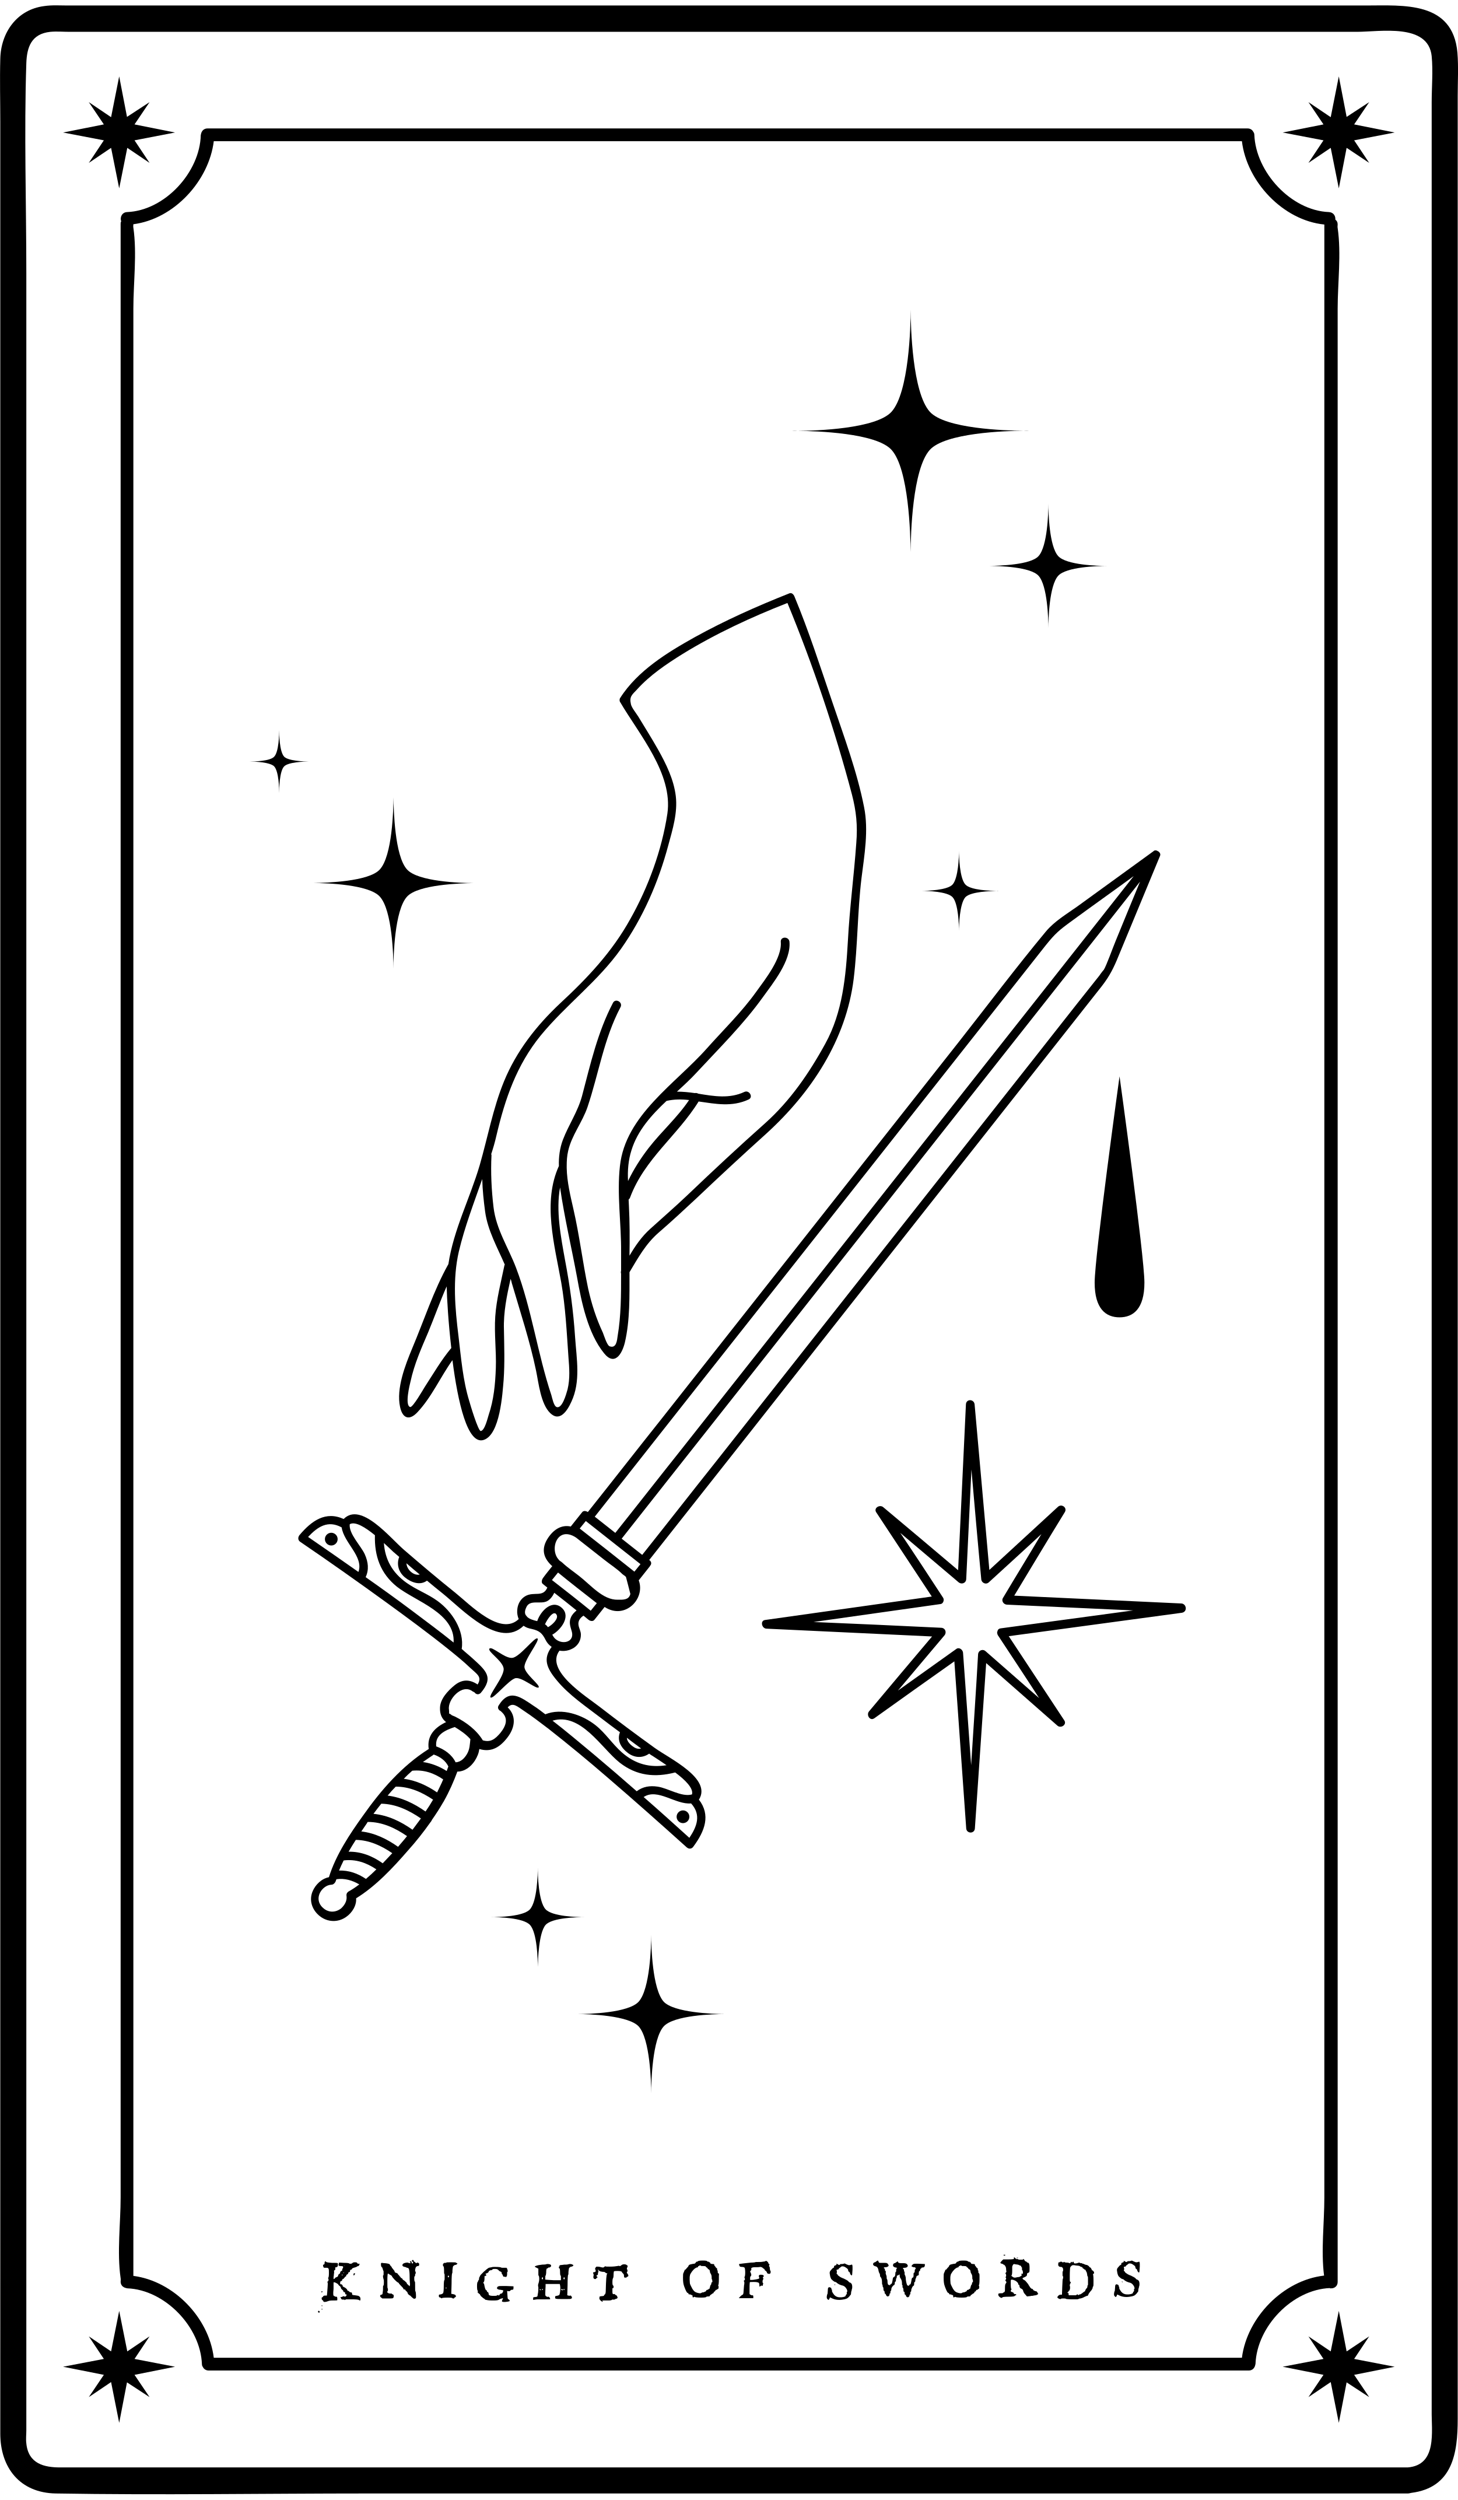 <?xml version="1.0" encoding="utf-8"?>
<!-- Generator: Adobe Illustrator 21.1.0, SVG Export Plug-In . SVG Version: 6.00 Build 0)  -->
<svg version="1.1" xmlns="http://www.w3.org/2000/svg" xmlns:xlink="http://www.w3.org/1999/xlink" x="0px" y="0px"
	 viewBox="0 0 504 864" style="enable-background:new 0 0 504 864;" xml:space="preserve">
<g id="Слой_1">
</g>
<g id="Слой_2">
	<g>
		<path d="M503.8,18.2c-1.6-17.9-18.7-16.3-31.6-16.3c-45.9,0-91.8,0-137.6,0c-63.2,0-126.3,0-189.5,0c-40.6,0-81.2,0-121.8,0
			c-2.6,0-5.3-0.2-8,0.2c-9.5,1.2-15,9.2-15.2,18.2c-0.2,7.3,0,14.5,0,21.8c0,37.4,0,74.9,0,112.3c0,57,0,114.1,0,171.1
			c0,64.3,0,128.6,0,192.9c0,58.4,0,116.7,0,175.1c0,40.1,0,80.2,0,120.3c0,9.1,0,18.2,0,27.3c0,11.7,6.7,20.5,19.2,20.7
			c35.9,0.6,71.9,0,107.9,0c62.4,0,124.9,0,187.3,0c49.7,0,99.5,0,149.2,0c7.6,0,15.2,0,22.9,0c0.4,0,0.8-0.1,1.2-0.2
			c14.4-1.8,16.1-13.8,16.1-25.5c0-11.4,0-22.8,0-34.3c0-43.4,0-86.9,0-130.3c0-59.9,0-119.8,0-179.8c0-63.9,0-127.7,0-191.6
			c0-55.3,0-110.6,0-165.9c0-33.7,0-67.3,0-101C503.9,28.3,504.2,23.2,503.8,18.2z M486.6,852.8c-28.3,0-56.6,0-84.9,0
			c-59.9,0-119.8,0-179.7,0c-54,0-108,0-162,0c-13.1,0-26.1,0-39.2,0c-5.6,0-11-1.3-11.7-8.3c-0.2-1.5,0-3,0-4.5c0-26.5,0-53,0-79.5
			c0-50,0-100,0-149.9c0-61.8,0-123.6,0-185.4c0-61.4,0-122.7,0-184.1c0-48.9,0-97.7,0-146.6c0-24.2-0.8-48.6,0-72.7
			c0.2-5.3,1.6-10.1,8.3-10.8c2.2-0.2,4.5,0,6.7,0c14.8,0,29.6,0,44.5,0c55.6,0,111.3,0,166.9,0c58.9,0,117.8,0,176.7,0
			c18.9,0,37.9,0,56.8,0c8.1,0,24.7-3.1,25.9,8.4c0.5,5.2,0,10.8,0,16.1c0,13.5,0,27.1,0,40.6c0,45.5,0,91.1,0,136.6
			c0,60.1,0,120.2,0,180.3c0,62.6,0,125.1,0,187.7c0,52.8,0,105.6,0,158.4c0,31.4,0,62.7,0,94.1C494.8,840.3,496.9,852,486.6,852.8z
			"/>
		<path d="M460,790.9c1.2,0.1,2.4-0.7,2.4-2.2c0-23.7,0-47.4,0-71.1c0-56.4,0-112.8,0-169.2c0-68.7,0-137.4,0-206
			c0-59,0-117.9,0-176.9c0-19.6,0-39.2,0-58.8c0-8.9,1.3-19,0-27.9c-0.1-0.4,0-0.8,0-1.2c0-0.8-0.3-1.3-0.8-1.7
			c0.1-1.2-0.6-2.5-2.2-2.6c-13.1-0.5-25.3-13.8-25.8-26.7c0-0.5-0.2-0.8-0.4-1.1c-0.3-0.6-1-1.1-1.9-1.1c-40.5,0-80.9,0-121.4,0
			c-64.5,0-129,0-193.6,0c-14.9,0-29.7,0-44.6,0c-0.9,0-1.6,0.5-1.9,1.1c-0.2,0.3-0.3,0.7-0.4,1.2C69.1,59.5,57,72.8,43.9,73.3
			c-1.8,0.1-2.5,1.9-2,3.2c-0.2,0.3-0.2,0.6-0.2,1c0,23.7,0,47.4,0,71.1c0,56.4,0,112.8,0,169.2c0,68.7,0,137.4,0,206
			c0,59,0,117.9,0,176.9c0,19.6,0,39.2,0,58.8c0,8.9-1.3,19,0,27.9c0.1,0.4,0,0.8,0,1.2c0,0.9,0.5,1.6,1.1,1.9
			c0.3,0.2,0.7,0.3,1.2,0.4c13,0.5,25.3,13.3,25.8,26.2c0,0.5,0.2,0.8,0.4,1.1c0.3,0.6,1,1.1,1.9,1.1c40.5,0,80.9,0,121.4,0
			c64.5,0,129,0,193.6,0c14.9,0,29.7,0,44.6,0c0.9,0,1.6-0.5,1.9-1.1c0.2-0.3,0.3-0.7,0.4-1.2c0.5-12.9,12.7-25.7,25.8-26.2
			C459.6,791,459.8,790.9,460,790.9z M429.3,814.9c-39.8,0-79.6,0-119.3,0c-64.5,0-129,0-193.6,0c-14.2,0-28.3,0-42.5,0
			c-1.7-13.9-13.9-26.5-27.8-28.3c0-23,0-46,0-69.1c0-56.4,0-112.8,0-169.2c0-68.7,0-137.4,0-206c0-59,0-117.9,0-176.9
			c0-19.6,0-39.2,0-58.8c0-8.9,1.3-19,0-27.9c-0.1-0.4,0-0.8,0-1.2c14-1.8,26.1-14.9,27.8-28.7c39.8,0,79.5,0,119.3,0
			c64.5,0,129,0,193.6,0c14.2,0,28.3,0,42.5,0c1.7,14.1,14.3,27.4,28.5,28.8c0,23.7,0,47.3,0,71c0,56.4,0,112.8,0,169.2
			c0,68.7,0,137.4,0,206c0,59,0,117.9,0,176.9c0,19.6,0,39.2,0,58.8c0,8.6-1.2,18.4-0.1,27C443.6,788.1,431.1,800.9,429.3,814.9z"/>
		<path d="M111.3,796.7c-0.1,0-0.1,0.1-0.1,0.2c0,0.1,0,0.2,0.1,0.2c0.1,0,0.1-0.1,0.1-0.2C111.4,796.8,111.3,796.7,111.3,796.7z"/>
		<path d="M122.2,786.2l0.1,0.4l0-0.1c0,0,0-0.1,0.1-0.1c0,0,0.1-0.1,0.1-0.1c0-0.1,0.1-0.1,0.1-0.2c0.2-0.3,0.2-0.4,0-0.4
			C122.2,785.7,122.2,785.8,122.2,786.2z"/>
		<path d="M111.3,797.9c-0.1,0-0.1,0.1-0.1,0.2c0,0.1,0,0.2,0.1,0.2c0.1,0,0.1-0.1,0.1-0.2C111.4,797.9,111.3,797.9,111.3,797.9z"/>
		<path d="M111.4,792.2c0.1-0.2,0.1-0.3-0.1-0.3c-0.1,0-0.2,0.1-0.2,0.2c0,0.1,0,0.2,0.1,0.2C111.3,792.3,111.4,792.3,111.4,792.2z"
			/>
		<path d="M123.4,793.4c-0.8-0.1-1.3-0.2-1.5-0.2c-0.1-0.1-0.2-0.2-0.2-0.4c0-0.2,0-0.3-0.1-0.4c-0.1-0.1-0.2-0.1-0.4-0.1
			c-0.3-0.1-0.5-0.2-0.5-0.3c0-0.1-0.1-0.2-0.3-0.2c-0.2,0-0.3-0.1-0.3-0.2c0-0.1-0.1-0.3-0.3-0.5c-0.2-0.2-0.4-0.4-0.5-0.4
			c-0.1,0-0.2,0-0.2-0.1c0-0.1-0.1-0.2-0.3-0.2c-0.2,0-0.3-0.1-0.3-0.2c0-0.2-0.1-0.3-0.2-0.5c-0.2-0.2-0.3-0.2-0.5-0.2
			c-0.2,0-0.2-0.1-0.2-0.2c0-0.1,0-0.2,0-0.3c0-0.1,0-0.2,0-0.3c0-0.1,0.1-0.2,0.3-0.3c0.3-0.1,0.4-0.2,0.4-0.4
			c0-0.2,0.1-0.3,0.2-0.3c0.1,0,0.3-0.1,0.5-0.4c0.2-0.3,0.4-0.5,0.5-0.5c0.2-0.1,0.2-0.1,0.2-0.3c-0.1-0.1,0-0.2,0.3-0.4
			c0.2-0.1,0.4-0.3,0.4-0.5c0-0.2,0.1-0.3,0.3-0.3c0.2,0,0.3-0.1,0.3-0.4c0-0.3,0.1-0.4,0.2-0.4c0.2,0,0.4-0.1,0.5-0.4
			c0.2-0.2,0.5-0.3,0.9-0.4c0.4-0.1,0.6-0.2,0.8-0.3c0.1-0.1,0.2-0.2,0.4-0.2c0.2,0,0.3-0.1,0.3-0.2c0-0.1,0.1-0.3,0.2-0.4
			c0.1,0,0.1-0.1,0.1-0.1c0,0-0.1,0-0.4-0.1c-0.4,0-0.5-0.1-0.5-0.2c0-0.2-0.3-0.3-0.8-0.3c-0.5,0-0.8,0.1-0.9,0.3
			c-0.1,0.1-0.3,0.2-0.6,0.2c-0.3,0-0.4,0-0.5-0.1c-0.1-0.1-0.6-0.2-1.8-0.2l-1.7-0.1l-0.1,0.5c0,0.1-0.1,0.2-0.1,0.3
			c0,0.1,0.1,0.2,0.2,0.3c0.1,0.1,0.4,0.1,0.7,0.1c0.3,0,0.5,0.1,0.6,0.1s0.1,0.1,0.1,0.2v0.1c0,0.3-0.1,0.4-0.2,0.5
			c-0.1,0.1-0.1,0.2-0.1,0.4c0.1,0.1,0,0.3-0.3,0.4c-0.2,0.1-0.4,0.3-0.4,0.5c0,0.3-0.1,0.4-0.3,0.5c-0.2,0.1-0.4,0.3-0.4,0.6
			c-0.1,0.3-0.3,0.5-0.5,0.5c-0.3,0.1-0.5,0.2-0.6,0.4c-0.2,0.2-0.3,0.3-0.4,0.3c-0.1,0-0.1-0.1-0.1-0.4c0-0.2,0-0.5,0.1-0.9
			c0-0.5,0.1-0.8,0.1-0.9c0-0.2,0-0.3,0-0.3c-0.1-0.3,0-0.5,0.2-0.6c0.2-0.1,0.3-0.3,0.2-0.6c0-0.2,0-0.3,0-0.3c0,0,0.1-0.1,0.3-0.1
			c0.2,0,0.4-0.1,0.5-0.3c0.1-0.2,0.1-0.4,0.1-0.8c0-0.2,0-0.3-0.1-0.3c-0.1-0.1-0.7-0.1-1.9-0.1c-1.4-0.1-2.1-0.2-2.1-0.4
			c0-0.1-0.1-0.1-0.2-0.1c-0.1,0-0.2,0-0.2,0.1c0,0.1-0.1,0.2-0.1,0.3c0,0.2,0,0.3,0,0.3c0,0.2-0.1,0.3-0.3,0.4
			c-0.2,0-0.3,0.2-0.2,0.5c0.1,0.3,0.1,0.4,0.2,0.5s0.2,0.1,0.3,0.1c0.2,0,0.3,0,0.4,0c0.1,0,0.2,0,0.4,0c0.3,0,0.5,0.1,0.6,0.4
			c0.1,0.2,0.1,0.8,0.1,1.5c0,0.9-0.1,1.4-0.2,1.5c-0.1,0.1-0.1,0.2,0,0.4c0.1,0.2,0.1,0.5,0,0.7c-0.1,0.2-0.2,0.3-0.3,0.3
			c-0.1,0-0.1,0.1,0,0.2c0.1,0.1,0.1,0.3,0.1,0.7c0,0.6-0.1,1.5-0.2,2.9l-0.1,1h-0.6c-0.4,0-0.6,0.1-0.7,0.3
			c-0.1,0.2-0.2,0.3-0.3,0.3c-0.2,0-0.2,0.1-0.2,0.4c0,0.3,0.1,0.5,0.3,0.6c0.2,0.1,0.3,0.3,0.3,0.4c0,0.1,0.1,0.2,0.3,0.2
			c0.2,0,0.5,0,0.8-0.1s0.5-0.2,0.6-0.2c0.1-0.1,0.7-0.2,1.6-0.2c0.9,0,1.4,0,1.5-0.1c0,0,0-0.3,0-0.6c0-0.3-0.1-0.4-0.1-0.5
			c0-0.1-0.1-0.1-0.3-0.1c-0.2,0-0.4,0-0.4-0.1c0-0.1-0.1-0.1-0.2-0.1c-0.3,0-0.4-0.3-0.4-0.9c0-0.2,0-0.3,0-0.4
			c0-0.4,0.1-0.8,0.1-1.2V790c0-0.1,0-0.2,0-0.3c0-0.1,0-0.2,0-0.3c0-0.4,0-0.6,0.1-0.6h0.1c0.2,0,0.4,0.1,0.8,0.3
			c0.4,0.2,0.6,0.4,0.7,0.6c0.2,0.2,0.3,0.4,0.4,0.4c0.1,0,0.2,0.1,0.3,0.3c0.1,0.2,0.2,0.4,0.2,0.5c0,0.1,0.1,0.2,0.4,0.5
			c0.3,0.2,0.4,0.4,0.4,0.6c0,0.1,0.1,0.2,0.3,0.2c0.2,0,0.3,0.1,0.3,0.4c0,0.2,0.1,0.4,0.3,0.4c0.3,0,0.3,0.2,0,0.6
			c-0.2,0.2-0.4,0.2-0.6,0.1c-0.2-0.1-0.3-0.1-0.5,0c-0.1,0.1-0.3,0.2-0.5,0.2c-0.2,0-0.3,0-0.3,0.1c0,0.1,0,0.2,0.1,0.2
			c0.1,0,0.1,0.1,0.1,0.2c0,0.1,0.1,0.2,0.2,0.3c0.2,0.1,0.3,0.1,0.5,0.1c0,0,0,0,0.1,0c0,0,0,0,0.1,0c0.2-0.1,0.3,0,0.3,0.1
			c0,0.1,0.1,0.1,0.2,0c0.1-0.1,0.2-0.2,0.5-0.2c0.2,0,0.8,0,1.8,0c1.4,0,2.2,0.1,2.4,0.2c0.2,0.1,0.3,0.2,0.4,0.2
			c0.2,0,0.2-0.2,0.2-0.5c0-0.4-0.1-0.6-0.2-0.7C124.1,793.5,123.9,793.5,123.4,793.4z M119.1,782.9
			C119.1,782.9,119.1,782.9,119.1,782.9L119.1,782.9c0.1,0.2,0.1,0.3,0,0.3c0,0,0,0,0-0.1C119.1,783,119.1,783,119.1,782.9z
			 M118.8,785.4c0.1,0,0.1,0,0.1,0c0.1,0,0.1,0,0,0.1c-0.1,0.1-0.2,0.1-0.3,0L118.8,785.4z M118.3,786.1c0.1,0,0.1,0.1,0.1,0.2
			c0,0.1,0,0.2-0.1,0.2c-0.1,0-0.1-0.1-0.1-0.2C118.2,786.2,118.2,786.1,118.3,786.1z"/>
		<path d="M110,798.8c-0.1,0.1-0.1,0.2,0,0.4c0.1,0.1,0.2,0.1,0.3,0.1c0.3-0.1,0.3-0.3,0.1-0.5C110.2,798.6,110.1,798.6,110,798.8z"
			/>
		<path d="M144.4,782c-0.1,0-0.2,0-0.3,0.1c-0.2,0.1-0.3,0.1-0.3,0.1c-0.1,0-0.1-0.1-0.2-0.2c-0.1-0.2-0.3-0.3-0.4-0.3
			c-0.1,0-0.2-0.1-0.2-0.3c0-0.2-0.1-0.3-0.3-0.3c-0.2,0-0.3,0.1-0.3,0.3c0,0.2,0.1,0.3,0.2,0.3s0.2,0.1,0.2,0.3
			c0,0.2-0.1,0.3-0.2,0.3c-0.2,0-0.3-0.1-0.3-0.4c-0.1-0.2-0.2-0.4-0.3-0.4c-0.1,0-0.1,0-0.2,0.1c-0.2,0.2-0.2,0.3,0,0.3
			c0.1,0,0.2,0.1,0.2,0.1c0,0.1-0.1,0.2-0.4,0.2c-0.2,0-0.4,0-0.4-0.1s-0.1-0.1-0.4-0.1c-0.4,0-0.8,0.1-1.1,0.2
			c-0.4,0.2-0.6,0.4-0.6,0.7c0,0.3,0.3,0.5,0.8,0.6c0.4,0.1,0.6,0.1,0.6,0.2c0,0.1,0.1,0.1,0.3,0.1c0.3,0,0.5,0.2,0.6,0.6
			c0.1,0.4,0.2,1.2,0.2,2.4c0,1.4,0.1,2.2,0.1,2.4c0.1,0.1,0,0.3,0,0.6l-0.1,0.4l-0.5-0.5c-0.4-0.3-0.5-0.5-0.5-0.6
			c0-0.1-0.1-0.2-0.2-0.3c-0.1-0.1-0.3-0.2-0.4-0.4c-0.2-0.1-0.3-0.2-0.3-0.2c-0.1-0.1-0.3-0.2-0.3-0.2c-0.1,0-0.2-0.1-0.2-0.2
			c0-0.1-0.1-0.2-0.2-0.3c-0.1-0.1-0.3-0.2-0.4-0.2s-0.1-0.1-0.1-0.2c0-0.1-0.1-0.2-0.2-0.2c-0.1,0-0.1,0-0.1-0.1
			c0-0.1-0.1-0.2-0.4-0.5c-0.2-0.3-0.4-0.4-0.4-0.5c0-0.1-0.1-0.2-0.3-0.2c-0.2,0-0.3-0.1-0.5-0.2c-0.2-0.1-0.2-0.3-0.2-0.4
			c0-0.1-0.2-0.3-0.5-0.7s-0.5-0.6-0.5-0.7c0-0.1-0.1-0.2-0.3-0.4c-0.2-0.2-0.3-0.4-0.3-0.4c0-0.3-0.6-0.5-1.8-0.6
			c-0.6,0-0.9-0.1-0.9-0.1c-0.3,0-0.4,0.1-0.4,0.2c0,0.1,0,0.2,0,0.4c0,0.2,0,0.4,0.1,0.6c0.1,0.2,0.1,0.3,0.2,0.3
			c0.1,0,0.2,0.2,0.3,0.6c0.1,0.4,0.2,0.6,0.2,0.6c0.1,0,0.1,0.3,0.1,0.8c0,0.5,0,0.8-0.1,0.8c-0.1,0-0.1,0.1-0.1,0.4s0.1,0.6,0.2,1
			c0.1,0.2,0.1,0.6,0.1,1.1c0,0.7-0.1,1.1-0.2,1.1c-0.1,0-0.1,0.2-0.1,0.7c0,0.5,0,1.1-0.1,1.5c0,0.4-0.1,0.6-0.1,0.7
			c-0.1,0.1-0.2,0.2-0.4,0.2c-0.3,0.1-0.4,0.2-0.4,0.4c0,0.2,0.1,0.4,0.4,0.6c0.2,0.2,0.3,0.3,0.5,0.3s0.8,0,1.7,0
			c1,0,1.6,0,1.8-0.1c0.2-0.1,0.3-0.3,0.3-0.8c0-0.3-0.1-0.4-0.3-0.5c-0.2-0.1-0.3-0.1-0.3-0.2c0-0.1-0.2-0.1-0.6-0.1
			c-0.4,0-0.7-0.1-0.9-0.3c-0.2-0.2-0.2-0.3-0.1-0.4c0.1-0.1,0.2-0.2,0.2-0.6c0-0.3,0-0.5-0.1-0.5c-0.1-0.1-0.1-0.9-0.1-2.6
			c0-1.7,0.1-2.5,0.2-2.5c0.1,0,0.3,0.1,0.4,0.2c0.1,0.1,0.3,0.2,0.5,0.3c0.3,0.1,0.4,0.3,0.5,0.4c0,0.2,0.3,0.5,0.8,1.1
			c0.5,0.5,0.9,0.9,1.3,1.1c0.2,0.1,0.3,0.2,0.3,0.3c0,0.1,0.2,0.2,0.5,0.6c0.7,0.7,1.1,1.1,1.1,1.4c0,0.1,0.1,0.1,0.3,0.1
			c0.2,0,0.3,0,0.3,0.1c0,0.1,0.1,0.3,0.4,0.5c0.2,0.2,0.4,0.4,0.4,0.6c0,0.1,0.1,0.3,0.3,0.5c0.2,0.2,0.3,0.3,0.4,0.3
			c0.1,0,0.3,0.2,0.6,0.5c0.3,0.3,0.5,0.5,0.7,0.6c0.1,0.1,0.2,0.1,0.3,0.1c0.4,0,0.6-0.2,0.6-0.6c0-0.1,0-0.2,0-0.4
			c0-0.9-0.1-1.4-0.2-1.6c-0.1-0.1-0.1-0.5-0.1-1.3v-0.4c0-1,0-1.6-0.1-1.6c-0.1-0.1-0.2-0.4-0.2-1c0-0.5,0-0.8,0.1-0.8
			c0.1-0.1,0.2-0.2,0.2-0.5s0-0.4,0.1-0.4c0.1,0,0.1-0.1,0.1-0.4s0-0.4-0.1-0.4c-0.1,0-0.1-0.1-0.1-0.4c0-0.4,0.1-0.7,0.2-1
			c0.2-0.3,0.4-0.5,0.7-0.5c0.2,0,0.4-0.1,0.4-0.1s0.1-0.2,0.1-0.5v-0.2C144.8,782.3,144.6,782,144.4,782z"/>
		<path d="M157.6,782c-0.1-0.1-0.7-0.1-1.8-0.1c-1,0-1.5,0-1.5,0.1c0,0.1-0.2,0.1-0.5,0.1c-0.3,0-0.5,0.1-0.5,0.2
			c0,0.1,0,0.2-0.1,0.2c-0.1,0-0.1,0.1-0.1,0.3c0,0.3,0.1,0.4,0.2,0.5c0.1,0.1,0.2,0.5,0.2,1.3c0,0.8,0,1.2,0.1,1.3
			c0.1,0,0.1,0.4,0.1,1.1c0,0.7,0,1-0.1,1.1c-0.1,0-0.2,0.8-0.2,2.2c0,1.2-0.1,2-0.2,2.2c-0.1,0.2-0.4,0.4-0.9,0.5
			c-0.3,0-0.5,0.1-0.5,0.1c-0.1,0.1-0.1,0.2-0.1,0.4c0,0.3,0.1,0.5,0.2,0.5c0.2,0,0.3,0.1,0.5,0.2c0.2,0.2,0.3,0.2,0.3,0.1
			c0.1-0.1,0.8-0.2,2.1-0.2c1.1,0,1.6,0.1,1.6,0.2c0,0.1,0.1,0.1,0.3,0.1c0.2,0,0.3,0,0.3-0.1c0-0.1,0.1-0.2,0.3-0.3
			c0.2-0.1,0.3-0.2,0.3-0.3c0-0.5-0.4-0.7-1-0.8l-0.6-0.1l0.1-3.5c0-2.3,0.1-3.5,0.2-3.6c0.1-0.1,0.1-0.4,0.1-1
			c0.1-1.1,0.2-1.6,0.4-1.6c0.1,0,0.2,0,0.2-0.1c0-0.1,0.1-0.2,0.4-0.2c0.2,0,0.4-0.1,0.5-0.2c0.1-0.1,0.2-0.2,0.2-0.4
			C157.9,782.3,157.8,782.1,157.6,782z M154.2,790.9c-0.1,0-0.2,0-0.2-0.1c0-0.1,0.1-0.1,0.2-0.1c0.1,0,0.2,0,0.2,0.1
			C154.4,790.9,154.3,790.9,154.2,790.9z M155,787.1c-0.1,0-0.2-0.1-0.2-0.3c0-0.2,0.1-0.3,0.2-0.3c0.1,0,0.2,0.1,0.2,0.3
			C155.2,787,155.1,787.1,155,787.1z"/>
		<path d="M174.2,790.1c-0.3,0-0.5,0-0.6,0c-0.7,0-1.1,0-1.3,0.1c-0.2,0.1-0.4,0.2-0.4,0.3c0,0.1-0.1,0.2-0.1,0.3
			c0,0.2,0.1,0.3,0.3,0.4c0.2,0.1,0.5,0.2,0.9,0.2c0.7,0.1,1,0.2,1,0.3c0,0-0.1,0.2-0.2,0.5c-0.1,0.3-0.3,0.5-0.5,0.5
			c-0.2,0-0.4,0.1-0.6,0.4c-0.1,0.2-0.2,0.3-0.3,0.3c0,0-0.1,0-0.1-0.1c0-0.1-0.1-0.1-0.1-0.1c-0.1,0-0.2,0-0.3,0.1
			c-0.1,0.1-0.4,0.2-0.8,0.2c-0.3,0-0.5,0-0.7,0c-0.6,0-1.1-0.1-1.2-0.2c-0.2-0.1-0.3-0.3-0.3-0.6c0-0.2-0.1-0.4-0.3-0.5
			c-0.2-0.1-0.3-0.2-0.3-0.4c0-0.1,0-0.2-0.1-0.2c-0.3,0-0.5-0.5-0.7-1.4c-0.1-0.7-0.2-1-0.3-1c-0.1,0-0.1-0.1-0.1-0.2
			c0-0.1,0-0.2,0.1-0.3c0.2,0,0.3-0.7,0.3-1.9c0-0.2,0.1-0.2,0.3-0.2c0.2,0,0.3-0.1,0.3-0.2c0-0.1,0-0.2-0.2-0.4
			c-0.1-0.1-0.1-0.2,0-0.2c0.2,0,0.4-0.1,0.6-0.2c0.2-0.1,0.4-0.3,0.4-0.4c0-0.1,0.1-0.3,0.3-0.4c0.2-0.1,0.4-0.2,0.7-0.2
			c0.2,0,0.3-0.1,0.3-0.2c0-0.1,0.2-0.2,0.7-0.2c0.1,0,0.2,0,0.4,0c0.5,0,0.9,0.2,1.1,0.5c0.1,0.2,0.4,0.3,0.6,0.4
			c0.2,0.1,0.4,0.2,0.4,0.3v0.2c0,0.1,0,0.2,0.1,0.3c0.1,0.1,0.2,0.2,0.3,0.5c0.1,0.2,0.1,0.3,0.2,0.4c0.1,0.1,0.2,0.1,0.5,0.1
			c0.2,0,0.3,0.1,0.4,0.1c0.1,0,0.2-0.1,0.3-0.4c0.1-0.2,0.1-0.5,0.1-0.9c0-0.3,0-0.5,0.1-0.5c0.1,0,0.1-0.1,0.1-0.2
			c0-0.3-0.1-0.6-0.2-0.9c-0.1-0.1-0.1-0.2-0.2-0.3c-0.1,0-0.4,0-0.8,0c-0.6,0-1,0-1.1-0.1c-0.1-0.1-0.8-0.2-2.1-0.2
			c-0.6,0-0.9,0-1.1,0.1c-0.7,0.1-1.1,0.2-1.2,0.3c-0.2,0.1-0.7,0.5-1.6,1.3c-0.8,0.8-1.2,1.2-1.2,1.3c0,0.1-0.1,0.2-0.2,0.4
			c-0.1,0.2-0.2,0.4-0.2,0.6c0,0.3,0,0.4-0.1,0.5c-0.1,0.1-0.2,0.2-0.2,0.3c0,0.2-0.1,0.3-0.2,0.4c-0.1,0.1-0.2,0.6-0.2,1.4
			c0,1,0.1,1.5,0.2,1.6c0.1,0,0.1,0.1,0.1,0.2c0,0.1,0,0.2-0.1,0.2c-0.1,0,0,0.2,0.2,0.4c0.3,0.2,0.4,0.4,0.5,0.4
			c0.1,0,0.1,0.1,0.2,0.3c0.1,0.2,0.2,0.4,0.6,0.7c0.3,0.3,0.6,0.5,0.8,0.6c0.2,0.1,0.2,0.1,0.2,0.2c0,0.1,0.3,0.2,1,0.3
			c0.6,0.1,1.3,0.1,2.1,0.1c1,0,1.6-0.1,1.8-0.3c0.1-0.1,0.3-0.2,0.6-0.3c0.4-0.1,0.6-0.2,0.7-0.2c0,0,0.1,0,0.1,0
			c0,0-0.1,0.2-0.2,0.5c-0.1,0.3-0.2,0.5-0.2,0.5c0,0.2,0.2,0.3,0.6,0.3c0.2,0,0.4,0,0.6,0c1-0.1,1.5-0.2,1.5-0.4
			c0-0.1-0.1-0.3-0.4-0.5c-0.2-0.1-0.3-0.3-0.3-0.4c0-0.2-0.1-0.6-0.1-1.2l-0.1-1.3l0.5,0.1c0.3,0,0.5,0,0.6-0.2
			c0.1-0.2,0.3-0.3,0.6-0.3c0.3,0,0.4-0.1,0.4-0.1c0-0.1,0.1-0.2,0.1-0.5v-0.6l-2.4-0.1C174.7,790.1,174.5,790.1,174.2,790.1z"/>
		<path d="M197.7,782.6c-0.2-0.1-0.5-0.1-0.8-0.1c-0.1,0-0.2,0-0.5,0.1c-0.3,0.1-0.5,0.1-0.7,0.1h-0.1h-0.2c-0.2,0-0.5,0-1,0.1
			c-0.4,0-0.7,0.1-0.8,0.1c-0.1,0-0.2,0.1-0.2,0.2c0,0.2,0,0.3-0.1,0.3c-0.1,0-0.1,0-0.1,0.1c0,0.1,0,0.2,0,0.3
			c0,0.1,0.1,0.2,0.2,0.2c0.1,0.1,0.2,0.5,0.2,1.3c0,0.8,0.1,1.2,0.2,1.2c0.1,0,0.1,0.3,0.1,0.8v0.8h-1.3c-0.8,0-1.7,0-2.7-0.1
			l-1.4-0.1v-0.7c0-0.5,0-0.7,0.1-0.7c0.1,0,0.1-0.3,0.2-0.9c0-1.1,0.1-1.6,0.4-1.6c0.1,0,0.2,0,0.2-0.1c0-0.1,0.1-0.2,0.4-0.2
			c0.2,0,0.4-0.1,0.5-0.2c0.1-0.1,0.2-0.2,0.2-0.4c0-0.2-0.1-0.3-0.2-0.4c-0.2-0.1-0.5-0.2-1-0.2c-0.3,0-0.4,0-0.5,0.1
			c0,0-0.5,0.1-1.3,0.1c-0.9,0.1-1.7,0.2-2.4,0.5c-0.1,0-0.2,0.1-0.2,0.2c0,0.1,0.2,0.2,0.6,0.4l0.6,0.3l0,0.8v0.9v0.3
			c0,0.2,0,0.4,0.1,0.4c0.1,0.1,0.2,0.5,0.2,1.1c0,0.6-0.1,1.1-0.2,1.4c-0.1,0.3-0.2,0.6-0.2,0.8c0,0,0,0,0,0.1c0,0,0,0.1,0,0.1
			c0,0.2,0.1,0.4,0.1,0.6c0,0.5,0,1.1-0.1,1.8c-0.1,0.6-0.2,1-0.2,1.2c-0.1,0.2-0.4,0.3-0.8,0.3c-0.3,0-0.5,0.1-0.6,0.1
			c-0.1,0.1-0.1,0.2-0.1,0.4v0.5l0.7-0.1c0.3-0.1,1-0.1,2.2-0.1h0.7h0.7c1,0,1.6,0,1.6-0.1c0-0.1-0.1-0.3-0.2-0.5
			c-0.2-0.2-0.3-0.3-0.4-0.3h-0.1c-0.2,0.1-0.4,0.1-0.6-0.1c-0.1-0.1-0.2-0.1-0.3-0.2c0-0.1-0.1-0.2-0.1-0.4c0-0.3,0-0.5,0-0.8
			c0-0.9,0.1-1.6,0.1-2.1v-0.8h4.9l0.1,0.4c0,0.2,0.1,0.5,0.1,0.7c0,0.5,0,1.1-0.1,1.7c-0.1,0.6-0.2,1-0.3,1
			c-0.1,0.1-0.4,0.2-0.8,0.3c-0.3,0-0.5,0.1-0.5,0.1c-0.1,0.1-0.1,0.2-0.1,0.4c0,0.3,0.1,0.5,0.3,0.5c0.3,0.1,1.3,0.1,3.1,0.1
			c1.3,0,2,0,2.1-0.1c0.2-0.1,0.3-0.2,0.3-0.4c0-0.2-0.1-0.3-0.2-0.5c-0.1-0.2-0.3-0.2-0.4-0.2c0,0-0.1,0-0.1,0
			c-0.1,0.1-0.3,0.1-0.5,0l-0.4-0.1l0.1-3.5c0-2.3,0.1-3.5,0.2-3.6c0.1,0,0.1-0.3,0.1-0.9c0.1-1.1,0.2-1.6,0.4-1.6
			c0.1,0,0.2,0,0.2-0.1c0-0.1,0.1-0.2,0.4-0.2c0.2,0,0.4-0.1,0.5-0.2c0.2-0.1,0.2-0.3,0.2-0.4C198,782.8,197.9,782.7,197.7,782.6z
			 M186.8,791.5c-0.2-0.1-0.3-0.1-0.3-0.2c0-0.1,0-0.1,0.1-0.1c0.2,0,0.3,0.1,0.4,0.2c0,0,0,0,0,0.1
			C187.1,791.6,187,791.6,186.8,791.5z M187.5,791.5c-0.1,0-0.1-0.1-0.1-0.2c0-0.1,0-0.2,0.1-0.2c0.1,0,0.2,0.1,0.2,0.2
			C187.7,791.4,187.6,791.5,187.5,791.5z M187.5,787.8c-0.1,0-0.2-0.1-0.2-0.3c0-0.3,0.1-0.4,0.2-0.4c0.2,0,0.2,0.1,0.2,0.3
			C187.7,787.7,187.6,787.8,187.5,787.8z M194.6,791.5c-0.1,0.1-0.2,0.1-0.4,0c-0.2-0.1-0.3-0.1-0.3-0.2c0-0.1,0.1-0.1,0.2-0.1
			c0.3,0,0.5,0.1,0.5,0.2C194.7,791.5,194.7,791.5,194.6,791.5z M195,791.5c-0.1,0-0.2-0.1-0.2-0.2c0-0.1,0.1-0.2,0.2-0.2
			c0.1,0,0.1,0.1,0.1,0.2C195.2,791.4,195.1,791.5,195,791.5z M195,787.8c-0.1,0-0.2-0.1-0.2-0.3c0-0.3,0.1-0.4,0.2-0.4
			c0.1,0,0.2,0.1,0.2,0.3C195.2,787.7,195.1,787.8,195,787.8z"/>
		<path d="M216.7,785.3c0.1,0,0.2-0.2,0.2-0.5c0-0.2,0-0.4-0.1-0.4c-0.1,0-0.1-0.1-0.1-0.3c0-0.2,0.1-0.4,0.2-0.6
			c0.1-0.3,0.1-0.5-0.2-0.6c-0.2-0.2-0.5-0.3-0.9-0.3c-0.5,0-0.8,0.1-1.1,0.4c-0.3,0.2-0.4,0.3-0.5,0.2c-0.1-0.1-0.4-0.1-0.8,0
			c-0.5,0.1-1.4,0.2-2.6,0.2c-0.9,0-1.4,0-1.5-0.1c-0.1-0.1-0.2,0-0.4,0.2c-0.1,0.1-0.3,0.2-0.4,0.2c-0.2,0-0.4,0-0.7-0.1
			c-0.7-0.2-1.1-0.2-1.3-0.2c-0.1,0-0.2,0-0.2,0c-0.1,0-0.3,0.1-0.4,0.3s-0.2,0.4-0.2,0.5c0,0.1,0,0.1,0.1,0.2s0.1,0.2,0.1,0.5
			c0,0.1,0,0.2-0.1,0.3c-0.1,0-0.2,0.1-0.3,0.1c-0.3,0-0.5,0.1-0.5,0.3c0,0,0,0.1,0.1,0.2c0.1,0.1,0.1,0.3,0.1,0.6
			c0,0.3-0.1,0.4-0.1,0.5c0,0.5,0.2,0.8,0.6,0.8c0.3,0,0.4-0.1,0.4-0.2c0-0.1,0.1-0.2,0.2-0.2c0.1,0,0.1,0,0.2-0.1c0,0,0-0.1,0-0.2
			c0-0.1-0.1-0.2-0.2-0.2c-0.1-0.1-0.1-0.1-0.1-0.2c0,0,0-0.1,0-0.1c0,0,0-0.1,0.1-0.1c0,0,0.1,0,0.2-0.1c0.2-0.1,0.2-0.2,0.2-0.3
			c0,0,0-0.1,0-0.2c0-0.1,0-0.1,0-0.2c0-0.1,0-0.2,0.1-0.2c0.1-0.1,0.1-0.3,0-0.6c-0.1-0.3-0.1-0.4,0-0.4c0.1,0,0.1,0.1,0.1,0.2
			c0,0.1,0.2,0.2,0.5,0.4c0.4,0.1,0.7,0.2,1.1,0.2c0.4,0,0.7,0.1,0.8,0.3c0.2,0.2,0.3,0.2,0.5,0.2c0.1,0,0.1,0,0.1,0
			c0.1,0,0.1,0,0,0.1c-0.3,0.3-0.4,2.2-0.5,5.8c0,0.8-0.1,1.2-0.3,1.4c-0.2,0.1-0.3,0.3-0.3,0.4c0,0.1-0.3,0.2-0.8,0.2l-0.7,0.1
			l-0.1,0.5c0,0,0,0.1,0,0.1c0,0,0,0.1,0,0.1c0,0.2,0.1,0.4,0.4,0.7c0.3,0.3,0.5,0.4,0.7,0.4c0.1,0,0.1,0,0.1-0.1s0-0.1-0.1-0.1
			c-0.1,0-0.1,0-0.1-0.1c0-0.1,0.2-0.1,0.5-0.1c0.1,0,0.4,0,0.8,0c0.4,0,0.7,0,0.9,0c0.6,0,0.9-0.1,1.1-0.2c0.1-0.1,0.3-0.2,0.6-0.1
			c0.2,0.1,0.3,0,0.4-0.1c0.1-0.1,0.2-0.1,0.3-0.1c0.1,0,0.3-0.1,0.5-0.2c0.1-0.1,0.2-0.2,0.2-0.3c0-0.1-0.1-0.2-0.2-0.5
			c-0.2-0.3-0.3-0.4-0.5-0.4c-0.1,0-0.2-0.1-0.2-0.2c0-0.1-0.1-0.2-0.3-0.1c0,0-0.1,0-0.1,0c-0.1,0-0.1,0-0.1,0
			c-0.1,0-0.2,0-0.3-0.1c0-0.1-0.1-0.3-0.1-0.5v-0.4c0-0.5,0-0.8,0-0.9c0-0.1,0.1-0.2,0.2-0.2c0.2,0,0.2-0.1,0.2-0.4
			c0-0.3-0.1-0.5-0.2-0.5s-0.2-0.4-0.2-1.1c0-0.8,0.1-1.2,0.2-1.4c0.1-0.1,0.2-0.5,0.2-1.2c0-0.7,0.1-1,0.1-1.1
			c0.1-0.2,0.5-0.2,1.2-0.2c1,0,1.5,0.1,1.6,0.4c0,0.1,0.1,0.2,0.4,0.5c0.2,0.2,0.3,0.4,0.3,0.8c0,0.3,0.1,0.5,0.1,0.5
			c0,0.1,0.2,0.1,0.4,0.1c0.2,0,0.4,0,0.4-0.1c0-0.1,0.1-0.2,0.3-0.2c0.2-0.1,0.3-0.2,0.3-0.4c0-0.2-0.1-0.4-0.2-0.5
			C216.6,785.4,216.6,785.3,216.7,785.3z"/>
		<path d="M248.3,785.7c-0.2-0.1-0.2-0.2-0.2-0.5c0-0.3,0-0.5-0.1-0.5c-0.1,0-0.1-0.1-0.1-0.4s-0.1-0.4-0.2-0.4
			c-0.1,0-0.2-0.1-0.3-0.3c-0.1-0.2-0.2-0.3-0.3-0.4c-0.1-0.1-0.2-0.2-0.2-0.4c0-0.2-0.1-0.3-0.4-0.3c-0.7,0-1-0.1-1-0.4
			c0-0.1-0.1-0.2-0.2-0.2c-0.1,0-0.2,0-0.2-0.1s-0.1-0.1-0.3-0.1c-0.2,0-0.3-0.1-0.4-0.2c0-0.1-0.5-0.2-1.5-0.2
			c-0.9,0-1.5,0.1-1.6,0.2c-0.1,0.1-0.2,0.2-0.4,0.2c-0.2,0-0.3,0.1-0.4,0.3c-0.1,0.2-0.3,0.4-0.6,0.4c-0.3,0-0.6,0.1-1.1,0.2
			c-0.5,0.1-0.7,0.3-0.8,0.5c0,0.2-0.2,0.4-0.5,0.7s-0.4,0.5-0.4,0.5c0,0.1-0.1,0.1-0.2,0.1c-0.1,0-0.2,0.1-0.3,0.4
			c-0.1,0.2-0.2,0.5-0.3,0.7c-0.2,0.3-0.2,0.8-0.2,1.8c0,1.2,0.1,2.1,0.4,2.9c0.5,1.4,0.9,2.2,1.2,2.3c0.2,0,0.3,0.1,0.3,0.3
			c0,0.2,0.2,0.2,0.4,0.2c0.2,0,0.4,0,0.4,0.1c0,0.1,0.1,0.1,0.3,0.1c0.2,0,0.3,0.1,0.3,0.4c0,0.2,0,0.3,0.1,0.4
			c0.1,0.1,0.2,0,0.4-0.1c0.1-0.1,0.2-0.1,0.3,0c0.2,0.1,0.9,0.2,2.2,0.2c1.1,0,1.7-0.1,1.7-0.2c0-0.1,0.3-0.2,0.7-0.2
			c0.4,0,0.6-0.1,0.6-0.2c0-0.2,0.1-0.3,0.2-0.3c0,0,0.2-0.1,0.4-0.3c0.3-0.2,0.4-0.3,0.5-0.3c0.1,0,0.2-0.1,0.2-0.3
			c0.1-0.2,0.2-0.3,0.3-0.3c0.1,0,0.2-0.1,0.3-0.3c0-0.2,0.2-0.3,0.4-0.3c0.2-0.1,0.3-0.1,0.3-0.2c0-0.1,0.1-0.1,0.2-0.1
			c0.1,0,0.2-0.2,0.2-0.6c0-0.3,0-0.5-0.1-0.5c-0.1,0-0.1-0.1,0-0.2c0.1-0.1,0.2-0.8,0.2-2.1c0-0.3,0-0.7,0-1.1
			C248.6,786,248.5,785.7,248.3,785.7z M246.1,788.8c-0.1,0-0.2,0.2-0.2,0.4c0,0.3-0.1,0.4-0.2,0.5c-0.1,0.1-0.2,0.4-0.3,0.8
			c-0.1,0.4-0.1,0.6-0.3,0.6c-0.1,0-0.2,0-0.2,0.1c0,0.1-0.1,0.2-0.4,0.2c-0.3,0.1-0.4,0.2-0.4,0.3c0,0.1,0,0.2-0.1,0.2
			c-0.1,0.1-0.2,0.1-0.4,0.2c-0.1,0.1-0.2,0.1-0.3,0.1c0,0.1-0.2,0.1-0.4,0.1c-0.2,0-0.3,0.1-0.5,0.2c-0.1,0.1-0.2,0.1-0.4,0.1
			c-0.2,0-0.4,0-0.7-0.1c-0.5-0.1-1-0.3-1.3-0.6c-0.3-0.3-0.7-0.8-1-1.5c-0.3-0.5-0.4-0.9-0.5-1.1c0-0.2-0.1-0.7-0.1-1.4
			c0-0.7,0-1.1,0.1-1.4c0-0.2,0.1-0.5,0.3-0.8c0.3-0.5,0.6-0.9,1-1.3c0.4-0.4,0.8-0.6,1-0.7c0.3,0,0.5-0.1,0.5-0.3
			c0-0.1,0.1-0.2,0.2-0.2c0.1,0,0.2,0,0.2-0.1c0-0.1,0.1-0.1,0.3-0.1c0.2,0,0.3,0,0.3,0.1c0,0.1,0.3,0.1,0.9,0.1
			c0.5,0,0.8,0.1,0.8,0.2c0,0.1,0.1,0.2,0.3,0.3c0.2,0.1,0.3,0.2,0.3,0.3c0,0.1,0.1,0.2,0.3,0.3c0.3,0.1,0.5,0.4,0.5,0.8
			c0,0.2,0.1,0.5,0.3,0.8c0.2,0.3,0.3,0.7,0.3,1.1c0,0.5,0,0.7,0.1,0.8c0.1,0.1,0.1,0.2,0.1,0.4
			C246.3,788.6,246.3,788.7,246.1,788.8z"/>
		<path d="M266.1,783.9c0-0.3-0.1-0.5-0.2-0.6c-0.1-0.1-0.1-0.2,0-0.4c0.1-0.1,0.1-0.2,0.1-0.2c0-0.1-0.1-0.2-0.2-0.2
			c-0.1-0.1-0.2-0.2-0.2-0.3c0-0.2-0.1-0.3-0.3-0.5c-0.2-0.2-0.4-0.3-0.5-0.3c-0.1,0-0.2,0-0.2,0.1c0,0.1-0.3,0.1-0.9,0.2
			c-0.5,0.1-1.1,0.1-1.7,0.1c-0.6,0-0.9,0-1,0.1c-0.1,0-0.5,0.1-1.4,0.1c-0.9,0.1-1.8,0.2-2.7,0.3c-0.9,0.1-1.4,0.2-1.4,0.2
			c0,0,0,0.1,0,0.2s0,0.2,0.1,0.3c0.1,0.2,0.1,0.3,0.2,0.4c0.1,0,0.3,0.1,0.6,0.1c0.5,0,0.9,0.1,1,0.3c0.1,0.2,0.2,0.7,0.2,1.6
			c0,0.9-0.1,1.4-0.2,1.5c-0.1,0.1-0.1,0.2,0,0.4c0.1,0.3,0.2,0.5,0,0.7c-0.1,0.2-0.2,0.3-0.3,0.3c-0.1,0,0,0.1,0.1,0.2
			c0.1,0.1,0.1,0.3,0.1,0.6c0,0.1,0,0.4-0.1,0.8c-0.1,1.4-0.2,2.3-0.2,2.6c-0.1,0.4-0.1,0.5-0.3,0.6c-0.2,0.1-0.5,0.3-0.8,0.6
			l-0.5,0.6h5v-0.5c0-0.2,0-0.4-0.1-0.4c0-0.1-0.1-0.1-0.3-0.1c-0.2,0-0.4,0-0.4-0.1s-0.1-0.1-0.2-0.1c-0.1,0-0.2-0.1-0.3-0.3
			c0-0.1,0-0.4,0-1.2c0-1.2,0-2.1,0.1-2.8c0-0.1,0.5-0.1,1.4-0.1c0.8,0,1.3,0.1,1.5,0.2c0.3,0.1,0.4,0.4,0.4,0.9
			c0,0.3,0,0.5,0.1,0.5c0.1,0,0.1-0.1,0.3-0.2c0.1-0.1,0.3-0.2,0.5-0.1c0.2,0.1,0.3,0,0.3-0.2c0-0.2,0-0.3,0.1-0.4
			c0.1-0.1,0.1-0.2,0-0.2c-0.1-0.1-0.2-0.3-0.2-0.6c0-0.4,0.1-0.7,0.2-0.8c0.1-0.1,0.1-0.1,0.1-0.2c0-0.1,0-0.1-0.1-0.2
			c-0.1-0.1-0.1-0.2-0.1-0.2c0-0.1,0-0.1,0.1-0.2c0.2-0.1,0.2-0.2,0.2-0.4c0-0.3-0.4-0.4-1.1-0.4c-0.4,0-0.6,0.2-0.6,0.5
			c0,0.1,0,0.2,0.1,0.3c0.1,0.2,0,0.4,0,0.5c-0.1,0.1-0.4,0.2-1,0.3c-0.6,0.1-1.1,0.2-1.6,0.2h-0.5v-0.6c0-0.4,0.1-0.6,0.2-0.7
			c0.1-0.1,0.2-0.2,0.2-0.4c0-0.3-0.1-0.5-0.2-0.8c-0.1-0.2-0.2-0.4-0.2-0.4c0-0.1,0.1-0.1,0.2-0.3c0.2-0.2,0.3-0.4,0.2-0.6
			c0-0.1,0-0.1,0-0.2c0-0.1,0.1-0.2,0.4-0.3c0.3-0.1,0.8-0.1,1.6-0.1c0.7,0,1.1-0.1,1.1-0.1c0.3,0,0.5,0.1,0.7,0.2
			c0.2,0.2,0.3,0.3,0.5,0.4c0.2,0.1,0.3,0.2,0.3,0.3c0,0.1,0.1,0.3,0.3,0.4c0.2,0.1,0.4,0.3,0.5,0.6c0.1,0.4,0.4,0.5,0.8,0.5
			c0.1,0,0.2,0,0.3-0.1c0.1-0.1,0.2-0.2,0.2-0.6c0-0.3-0.1-0.5-0.2-0.5C266.2,784.4,266.1,784.2,266.1,783.9z"/>
		<path d="M294.6,790.5c0-0.6-0.1-0.9-0.2-1.1c-0.1-0.2-0.3-0.4-0.6-0.5c-0.3-0.1-0.5-0.3-0.5-0.4c-0.1-0.1-0.3-0.3-0.9-0.6
			c-0.5-0.3-1-0.5-1.3-0.6c-0.2-0.1-0.5-0.2-0.9-0.5c-0.4-0.3-0.6-0.4-0.6-0.5c0-0.1-0.1-0.2-0.2-0.3c-0.2-0.1-0.2-0.2-0.2-0.3
			c0,0,0-0.1,0-0.1c0.1-0.1,0.1-0.2,0.1-0.3s0-0.3-0.1-0.6c0-0.1,0-0.2,0-0.2c0,0,0.2-0.1,0.3-0.1c0.3,0,0.4-0.1,0.4-0.2
			c0-0.1,0.1-0.2,0.4-0.4c0.3-0.2,0.4-0.3,0.4-0.3c0-0.1,0.1-0.1,0.4-0.2c0.1,0,0.1,0,0.2,0c0.4,0,0.8,0.2,1.2,0.5
			c0.5,0.3,0.7,0.6,0.7,0.9c0,0.2,0.1,0.4,0.3,0.5c0.2,0.1,0.3,0.3,0.3,0.4c0,0.1,0.1,0.3,0.2,0.5s0.3,0.3,0.4,0.3c0,0,0,0,0.1,0
			c0.1-0.1,0.1-0.7,0.2-2v-0.8c0-0.6-0.1-0.9-0.2-0.9c-0.1,0-0.1,0-0.1,0c-0.3,0.1-0.6,0.2-0.8,0.2c-0.3,0-0.6-0.1-1-0.3
			c-0.4-0.2-0.6-0.3-0.7-0.3c0,0-0.1,0-0.2,0.1c-0.3,0.1-0.6,0.1-0.8,0.1c-0.3,0-0.4,0-0.5,0.1c0,0.1-0.1,0.2-0.3,0.2
			c-0.2,0-0.4-0.1-0.5-0.2c-0.1-0.1-0.3-0.2-0.5-0.2h0c-0.1,0-0.1,0-0.1,0c-0.1,0-0.1,0-0.1,0c0,0,0.1,0,0.1,0
			c0.1,0.1,0.2,0.1,0.2,0.2c0,0.2-0.2,0.3-0.5,0.4c-0.3,0.1-0.4,0.2-0.4,0.4c0.1,0.2,0,0.3-0.2,0.4c-0.3,0.1-0.6,0.5-1.1,1.1
			c-0.1,0.2-0.2,0.4-0.2,0.6c0,0,0,0.3,0.1,0.8c0.1,0.7,0.3,1.1,0.4,1.3c0.1,0.2,0.4,0.4,0.7,0.7c0.4,0.3,0.6,0.4,0.8,0.4
			c0.1,0,0.3,0.1,0.6,0.4c0.4,0.3,0.9,0.6,1.7,0.8c0.5,0.1,0.8,0.3,1.1,0.6c0.2,0.2,0.3,0.4,0.5,0.7c0.1,0.3,0.2,0.5,0.2,0.7
			c0,0.1,0,0.1-0.1,0.2c-0.1,0-0.1,0.2-0.1,0.4c0.1,0.2,0,0.4-0.2,0.6c-0.1,0.1-0.2,0.3-0.2,0.4c0,0.2-0.5,0.4-1.4,0.5
			c-0.1,0-0.3,0-0.6,0c-0.9,0-1.7-0.4-2.2-1.2c-0.3-0.4-0.5-0.8-0.5-1c0,0,0-0.1,0-0.2c0-0.1,0-0.2,0-0.2c0,0-0.1-0.1-0.1-0.1
			c-0.1,0-0.1,0-0.1-0.1c0.1-0.3-0.1-0.5-0.4-0.6c-0.1,0-0.2-0.1-0.3-0.1c-0.3,0-0.4,0.2-0.5,0.5c-0.1,1.2-0.1,1.9-0.2,1.9
			c-0.1,0.1-0.1,0.4-0.2,0.8c0,0.1,0,0.3,0,0.4c0,0.2,0.1,0.4,0.3,0.6c0.1,0.1,0.2,0.2,0.3,0.2c0,0,0.1,0,0.2-0.2
			c0.1-0.2,0.2-0.3,0.2-0.4c0-0.3,0.2-0.3,0.5-0.1c0.9,0.5,1.8,0.7,2.9,0.7c0.5,0,1.1-0.1,1.6-0.2c0.6-0.1,1.1-0.3,1.4-0.6
			c0.3-0.3,0.5-0.5,0.5-0.5c0-0.1,0.1-0.2,0.2-0.3c0.2-0.1,0.3-0.4,0.3-0.9c0.1-0.5,0.1-0.7,0.2-0.7c0.1,0,0.1,0,0-0.1
			S294.6,791.2,294.6,790.5z M290.2,788.9C290.1,788.9,290.1,788.9,290.2,788.9c-0.1-0.1-0.1-0.1,0-0.1S290.3,788.8,290.2,788.9
			C290.3,788.9,290.3,788.9,290.2,788.9z"/>
		<path d="M288.7,789.7c0-0.1,0-0.2-0.1-0.2c-0.1,0-0.1,0-0.1,0.1l0.1,0.2C288.7,789.9,288.7,789.9,288.7,789.7z"/>
		<path d="M317.4,782.4c-0.1,0-0.3,0-0.5,0c-0.2,0-0.4,0-0.4,0c-0.4,0-0.6,0-0.7,0.1c-0.1,0-0.3,0.1-0.4,0.3
			c-0.2,0.2-0.3,0.3-0.3,0.4c0,0.1,0,0.1,0.2,0.2c0.3,0.2,0.5,0.2,0.7,0.2c0.3,0,0.4,0.1,0.5,0.3c0.1,0.2,0,0.3-0.1,0.4
			c-0.1,0-0.2,0.2-0.2,0.6c0,0.4-0.1,0.6-0.2,0.6c-0.2,0.1-0.2,0.2-0.2,0.4v0.4c0,0.6-0.1,0.9-0.3,0.9c-0.1,0-0.2,0.1-0.3,0.3
			s-0.1,0.7-0.3,1.5c-0.1,0.4-0.2,0.6-0.4,0.6c-0.1,0-0.2,0.1-0.2,0.2c0,0.1,0,0.2-0.2,0.2c-0.3,0-0.4-0.1-0.5-0.2
			c-0.1-0.2-0.2-0.5-0.3-0.9c-0.1-0.4-0.2-1-0.2-1.7c-0.1-0.5-0.2-0.8-0.3-0.9c-0.1-0.1-0.1-0.4-0.1-0.7c0-0.3,0-0.5-0.1-0.5
			c-0.1,0-0.1-0.1-0.1-0.4c0-0.2-0.1-0.4-0.2-0.5c-0.1-0.1-0.2-0.1-0.2-0.2c0-0.1,0.2-0.2,0.6-0.2c0.4,0,0.7-0.1,0.9-0.3
			c0.1-0.1,0.2-0.2,0.2-0.3c0-0.1,0-0.2-0.1-0.4c-0.1-0.2-0.3-0.4-0.6-0.5c-0.3-0.1-0.8-0.1-1.6-0.1c-0.6,0-1-0.1-1-0.3
			c-0.1-0.2-0.1-0.3-0.2-0.3c-0.1,0-0.2,0.1-0.5,0.3c-0.3,0.2-0.4,0.3-0.5,0.3c-0.3,0-0.5,0.2-0.6,0.6v0.1l0,0.1
			c0,0.3,0.3,0.6,0.9,0.7c0.1,0,0.3,0.1,0.4,0.1c0.1,0.1,0.1,0.2,0.1,0.2s-0.1,0.1-0.2,0.1c-0.1,0-0.1,0.2-0.1,0.6
			c0,0.4-0.1,0.6-0.2,0.6c-0.1,0-0.1,0.2-0.1,0.5c0,0.7-0.2,1.1-0.5,1.2c-0.1,0-0.2,0.1-0.3,0.3c-0.1,0.2-0.1,0.7-0.3,1.5
			c-0.1,0.4-0.2,0.6-0.4,0.6c-0.2,0-0.2,0.1-0.2,0.2c0,0.1,0,0.2-0.2,0.2c-0.3,0-0.5-0.1-0.6-0.2c-0.1-0.2-0.2-0.5-0.2-0.9
			c0-0.6-0.1-0.9-0.2-1c-0.1-0.1-0.1-0.3-0.1-0.6c0-0.4-0.1-0.7-0.2-0.9c-0.1-0.3-0.2-0.5-0.1-0.8c0-0.3,0-0.5-0.1-0.5
			c-0.1,0-0.2-0.1-0.2-0.4c0-0.2-0.1-0.4-0.2-0.5c-0.1-0.1-0.2-0.1-0.2-0.2c0-0.1,0.2-0.2,0.6-0.2c0.4,0,0.7-0.1,0.9-0.3
			c0.1-0.1,0.2-0.2,0.2-0.3c0-0.1-0.1-0.2-0.2-0.4c-0.1-0.2-0.2-0.3-0.4-0.4c-0.2-0.1-0.5-0.1-0.9-0.1c-0.1,0-0.2,0-0.4,0
			c-0.2,0-0.4,0-0.5,0h-0.4c-0.3,0-0.4,0-0.5-0.1c-0.1,0-0.1-0.1-0.2-0.3c-0.1-0.2-0.1-0.4-0.3-0.4c-0.1,0-0.2,0.1-0.5,0.3
			c-0.2,0.2-0.4,0.3-0.5,0.3c-0.1,0-0.3,0.1-0.4,0.2c-0.1,0.1-0.2,0.3-0.2,0.4c0,0.4,0.3,0.7,0.9,0.8c0.5,0.1,0.9,0.6,1,1.6
			c0.1,0.4,0.2,0.6,0.3,0.8c0.1,0.1,0.2,0.4,0.2,0.7c0,0.3,0.1,0.5,0.2,0.6c0.4,0.4,0.5,1.1,0.5,1.9c0,0.4,0,0.6,0.1,0.7
			c0.1,0.1,0.1,0.2,0.1,0.4c0,0.2,0,0.3,0.1,0.4c0.1,0.1,0.2,0.3,0.2,0.8c0,0.4,0.1,0.6,0.2,0.6c0.1,0,0.2,0.2,0.2,0.5
			c0,0.3,0.1,0.5,0.2,0.5c0.1,0,0.2,0.1,0.3,0.4c0.1,0.3,0.3,0.5,0.6,0.5c0.1,0,0.3-0.1,0.4-0.2c0.1-0.1,0.2-0.3,0.2-0.4
			c0-0.3,0-0.4,0.1-0.4c0.1,0,0.2-0.1,0.2-0.4c0-0.3,0-0.5,0.1-0.5c0.1,0,0.2-0.2,0.2-0.5c0-0.3,0.1-0.6,0.3-0.9
			c0.2-0.3,0.4-0.5,0.6-0.6c0.2-0.1,0.3-0.3,0.3-0.6c0-0.4,0.1-0.6,0.2-0.6c0.1,0,0.2-0.2,0.2-0.5c0-0.3,0.1-0.6,0.2-0.8
			c0.1-0.2,0.2-0.4,0.1-0.5c-0.1-0.2,0.1-0.3,0.4-0.4c0.3-0.1,0.4-0.2,0.5-0.3c0.1,0,0.1,0.1,0.1,0.4c0,0.4,0.1,0.6,0.2,0.8
			c0.4,0.5,0.6,1.1,0.6,1.9c0,0.4,0,0.6,0.1,0.6c0.1,0,0.1,0.1,0.1,0.4c-0.1,0.2,0,0.4,0.1,0.5c0.1,0.1,0.2,0.3,0.2,0.8
			c0,0.4,0.1,0.6,0.2,0.6c0.2,0,0.2,0.2,0.2,0.5c0,0.3,0.1,0.5,0.2,0.5c0.1,0,0.2,0.1,0.3,0.4c0.1,0.3,0.3,0.5,0.6,0.5
			c0.1,0,0.3-0.1,0.4-0.2c0.1-0.1,0.2-0.3,0.2-0.4c0-0.3,0.1-0.4,0.2-0.4c0.1,0,0.1-0.1,0.1-0.4c0-0.3,0-0.5,0.1-0.5
			c0.1,0,0.2-0.2,0.2-0.5c0-0.3,0.1-0.6,0.3-1c0.2-0.4,0.4-0.6,0.5-0.6c0.1,0,0.2-0.2,0.2-0.6c0-0.5,0.1-0.7,0.2-0.7
			c0.1,0,0.2-0.2,0.2-0.5c0-0.3,0.1-0.6,0.2-0.8c0.1-0.2,0.2-0.4,0.2-0.6c0-0.1,0.1-0.2,0.4-0.3c0.3-0.1,0.4-0.2,0.4-0.3
			c0-0.1,0-0.1,0-0.2c0-0.1,0-0.1,0-0.2c0-0.6,0.1-0.9,0.3-0.9c0.1,0,0.1-0.1,0.2-0.4c0-0.3,0.1-0.4,0.2-0.4c0.1,0,0.2-0.1,0.2-0.2
			c0-0.1,0.1-0.2,0.4-0.2c0.3,0,0.5-0.1,0.6-0.2c0.1-0.1,0.2-0.3,0.2-0.6l0-0.4L317.4,782.4z"/>
		<path d="M338.4,785.7c-0.2-0.1-0.2-0.2-0.2-0.5c0-0.3,0-0.5-0.1-0.5c-0.1,0-0.1-0.1-0.1-0.4s-0.1-0.4-0.2-0.4
			c-0.1,0-0.2-0.1-0.3-0.3c-0.1-0.2-0.2-0.3-0.3-0.4c-0.1-0.1-0.2-0.2-0.2-0.4c0-0.2-0.1-0.3-0.4-0.3c-0.7,0-1-0.1-1-0.4
			c0-0.1-0.1-0.2-0.2-0.2c-0.1,0-0.2,0-0.2-0.1s-0.1-0.1-0.3-0.1c-0.2,0-0.3-0.1-0.4-0.2c0-0.1-0.5-0.2-1.5-0.2
			c-0.9,0-1.5,0.1-1.6,0.2c-0.1,0.1-0.2,0.2-0.4,0.2c-0.2,0-0.3,0.1-0.4,0.3c-0.1,0.2-0.3,0.4-0.6,0.4c-0.3,0-0.6,0.1-1.1,0.2
			c-0.5,0.1-0.7,0.3-0.8,0.5c0,0.2-0.2,0.4-0.5,0.7c-0.3,0.3-0.4,0.5-0.4,0.5c0,0.1-0.1,0.1-0.2,0.1c-0.1,0-0.2,0.1-0.3,0.4
			c-0.1,0.2-0.2,0.5-0.3,0.7c-0.2,0.3-0.2,0.8-0.2,1.8c0,1.2,0.1,2.1,0.4,2.9c0.5,1.4,0.9,2.2,1.2,2.3c0.2,0,0.3,0.1,0.3,0.3
			c0,0.2,0.2,0.2,0.4,0.2c0.2,0,0.4,0,0.4,0.1c0,0.1,0.1,0.1,0.3,0.1c0.2,0,0.3,0.1,0.3,0.4c0,0.2,0,0.3,0.1,0.4
			c0.1,0.1,0.2,0,0.4-0.1c0.1-0.1,0.2-0.1,0.3,0c0.2,0.1,0.9,0.2,2.2,0.2c1.1,0,1.7-0.1,1.7-0.2c0-0.1,0.3-0.2,0.7-0.2
			c0.4,0,0.6-0.1,0.6-0.2c0-0.2,0.1-0.3,0.2-0.3c0,0,0.2-0.1,0.4-0.3c0.3-0.2,0.4-0.3,0.5-0.3c0.1,0,0.2-0.1,0.2-0.3
			c0.1-0.2,0.2-0.3,0.3-0.3c0.1,0,0.2-0.1,0.3-0.3c0-0.2,0.2-0.3,0.4-0.3c0.2-0.1,0.3-0.1,0.3-0.2c0-0.1,0.1-0.1,0.2-0.1
			c0.1,0,0.2-0.2,0.2-0.6c0-0.3,0-0.5-0.1-0.5c-0.1,0-0.1-0.1,0-0.2c0.1-0.1,0.2-0.8,0.2-2.1c0-0.3,0-0.7,0-1.1
			C338.6,786,338.5,785.7,338.4,785.7z M336.2,788.8c-0.1,0-0.2,0.2-0.2,0.4c0,0.3-0.1,0.4-0.2,0.5c-0.1,0.1-0.2,0.4-0.3,0.8
			c-0.1,0.4-0.1,0.6-0.3,0.6c-0.1,0-0.2,0-0.2,0.1c0,0.1-0.1,0.2-0.4,0.2c-0.3,0.1-0.4,0.2-0.4,0.3c0,0.1,0,0.2-0.1,0.2
			c-0.1,0.1-0.2,0.1-0.4,0.2c-0.1,0.1-0.2,0.1-0.3,0.1c0,0.1-0.2,0.1-0.4,0.1c-0.2,0-0.3,0.1-0.5,0.2c-0.1,0.1-0.2,0.1-0.4,0.1
			c-0.2,0-0.4,0-0.7-0.1c-0.5-0.1-1-0.3-1.3-0.6c-0.3-0.3-0.7-0.8-1-1.5c-0.3-0.5-0.4-0.9-0.5-1.1c0-0.2-0.1-0.7-0.1-1.4
			c0-0.7,0-1.1,0.1-1.4c0-0.2,0.1-0.5,0.3-0.8c0.3-0.5,0.6-0.9,1-1.3c0.4-0.4,0.8-0.6,1-0.7c0.3,0,0.5-0.1,0.5-0.3
			c0-0.1,0.1-0.2,0.2-0.2c0.1,0,0.2,0,0.2-0.1c0-0.1,0.1-0.1,0.3-0.1c0.2,0,0.3,0,0.3,0.1c0,0.1,0.3,0.1,0.9,0.1
			c0.5,0,0.8,0.1,0.8,0.2c0,0.1,0.1,0.2,0.3,0.3c0.2,0.1,0.3,0.2,0.3,0.3c0,0.1,0.1,0.2,0.3,0.3c0.3,0.1,0.5,0.4,0.5,0.8
			c0,0.2,0.1,0.5,0.3,0.8c0.2,0.3,0.3,0.7,0.3,1.1c0,0.5,0,0.7,0.1,0.8c0.1,0.1,0.1,0.2,0.1,0.4
			C336.4,788.6,336.3,788.7,336.2,788.8z"/>
		<path d="M351.9,780.4C352,780.3,352,780.3,351.9,780.4c0.1-0.1,0-0.1-0.2-0.1c-0.2,0-0.3,0.1-0.3,0.2
			C351.6,780.5,351.7,780.5,351.9,780.4C351.9,780.4,351.9,780.4,351.9,780.4z"/>
		<path d="M347.5,779.4c0-0.1-0.1-0.1-0.3-0.1s-0.3,0-0.3,0.1c0,0.1,0.1,0.2,0.3,0.2S347.5,779.5,347.5,779.4z"/>
		<path d="M358.9,792.7c-0.1,0-0.2-0.1-0.3-0.4c-0.1-0.2-0.3-0.4-0.5-0.4c-0.2,0-0.4-0.1-0.6-0.2c-0.2-0.1-0.4-0.2-0.4-0.4
			c-0.1-0.1-0.1-0.2-0.3-0.2c-0.1,0-0.3-0.1-0.6-0.4c-0.2-0.3-0.4-0.6-0.6-0.9c-0.1-0.3-0.4-0.6-0.8-1.1c-0.4-0.5-0.7-0.7-0.8-0.7
			c-0.1,0-0.2-0.1-0.4-0.3c-0.1-0.1-0.2-0.2-0.1-0.3c0,0,0.1-0.1,0.3-0.2c0.8-0.3,1.2-0.6,1.2-0.9c0-0.5,0.1-0.7,0.3-0.7
			c0.1,0,0.2-0.1,0.4-0.2c0.2-0.2,0.2-0.7,0.2-1.5c0-1-0.1-1.5-0.3-1.7c-0.1-0.1-0.2-0.2-0.4-0.2c-0.1,0-0.2,0-0.2-0.1
			c0-0.1-0.1-0.2-0.4-0.3c-0.3-0.1-0.4-0.3-0.5-0.5l-0.2-0.3c-0.1-0.1-0.2-0.1-0.2,0.1c0,0.1-0.3,0.1-0.8,0.1c-0.6,0-0.9,0-0.9-0.1
			c0-0.1-0.1-0.1-0.4-0.1s-0.5-0.1-0.6-0.3c-0.2-0.2-0.3-0.3-0.4-0.3c-0.1,0-0.2,0.1-0.1,0.3c0,0,0,0,0,0.1v0.1
			c0,0.1-0.6,0.2-1.8,0.2h-1.9l-0.5,0.5c-0.3,0.3-0.5,0.6-0.5,0.7c0,0.1,0.2,0.2,0.5,0.3c0.3,0.1,0.5,0.1,0.5,0.2
			c0,0.1,0,0.1,0.1,0.1c0.2,0,0.4,0.2,0.6,0.5c0.2,0.3,0.3,0.7,0.3,1.2c0,0.4,0.1,0.6,0.1,0.6c0,0.2-0.1,0.4-0.2,0.5
			c-0.2,0.1-0.2,0.2-0.1,0.3c0.1,0.1,0.2,0.3,0.2,0.7c0,0.3-0.1,0.5-0.2,0.5c-0.1,0-0.2,0,0,0.1c0.1,0.1,0.2,0.2,0.2,0.4
			c0,0.2-0.1,0.4-0.2,0.5c-0.1,0.1-0.1,0.3,0.1,0.4c0.1,0.1,0.2,0.3,0.2,0.4c0,0.1-0.1,0.3-0.2,0.4c-0.2,0.2-0.3,0.7-0.3,1.6
			c0,0.7,0,1.1-0.1,1.2c0,0.1-0.1,0.2-0.3,0.3c-0.2,0.1-0.3,0.1-0.3,0.2c0,0.1-0.3,0.1-0.8,0.1c-0.4,0-0.6,0.1-0.7,0.1
			c-0.1,0.1-0.1,0.2-0.1,0.5c0,0.2,0.2,0.5,0.6,0.8c0.2,0.1,0.3,0.2,0.5,0.2c0.2,0,0.3-0.1,0.3-0.2c0.1-0.1,0.8-0.2,2.1-0.2
			c1.3,0,2.1-0.1,2.2-0.3c0.1-0.1,0.2-0.2,0.3-0.2c0.1,0,0.2-0.1,0.2-0.2c0-0.1-0.1-0.2-0.4-0.2c-0.3,0-0.4-0.1-0.5-0.3
			c0-0.2-0.2-0.3-0.5-0.4c-0.4-0.1-0.5-0.2-0.5-0.4c0-0.1,0-0.2,0.1-0.3c0.2-0.2,0.2-0.3,0.1-0.4c-0.1,0-0.2-0.6-0.2-1.6
			c0-0.3,0-0.6,0-1c0-0.3,0-0.4,0.1-0.5c0-0.1,0.1-0.1,0.2-0.1c0.5,0,1,0.2,1.5,0.5c0.5,0.4,0.8,0.7,0.8,1c0,0.2,0.1,0.3,0.2,0.3
			s0.2,0.1,0.2,0.4c0,0.5,0.3,0.8,0.8,1c0.2,0.1,0.4,0.3,0.5,0.7c0.1,0.4,0.3,0.8,0.7,1.2l0.6,0.7l0.9-0.1c0.1,0,0.3,0,0.6-0.1
			c0.3,0,0.6,0,0.8-0.1c0.2,0,0.4-0.1,0.7-0.1c0.3-0.1,0.4-0.1,0.6-0.2c0.1-0.1,0.2-0.2,0.2-0.3C359,792.8,358.9,792.7,358.9,792.7z
			 M353.2,785.9c-0.1,0-0.2,0-0.2,0.1c-0.1,0-0.1,0,0,0.1c0.2,0,0.2,0.1,0.2,0.2c0,0.1-0.1,0.3-0.4,0.4c-0.2,0.2-0.5,0.3-0.7,0.3
			c-0.3,0-0.6,0.1-1.1,0.2c-0.1,0-0.2,0-0.3,0c-0.2,0-0.4-0.1-0.7-0.3c-0.2-0.2-0.3-0.3-0.4-0.3c0-0.1,0-0.1,0.1-0.2
			c0.1-0.1,0.2-0.7,0.2-1.6v-1.2c0-0.3,0.1-0.5,0.2-0.7c0.1-0.2,0.3-0.4,0.4-0.4h0.1l0.4,0.1c0.3,0,0.5,0.1,0.8,0.1
			c0.2,0.1,0.4,0.1,0.4,0.1c0,0.1,0.1,0.1,0.4,0.2c0.3,0.1,0.4,0.2,0.4,0.3c0,0.1,0.1,0.3,0.2,0.4c0.1,0.1,0.2,0.2,0.1,0.3
			c-0.1,0.1-0.1,0.3,0.1,0.6c0.1,0.2,0.2,0.5,0.2,0.8v0.1c0,0.2-0.1,0.4-0.1,0.4S353.4,785.9,353.2,785.9z"/>
		<path d="M378.2,785.5c0-0.2-0.1-0.3-0.2-0.5c-0.2-0.2-0.3-0.3-0.4-0.3c-0.1,0-0.2-0.1-0.2-0.2c0-0.1-0.1-0.3-0.3-0.6
			c-0.2-0.2-0.3-0.3-0.4-0.3c-0.1,0-0.2-0.1-0.2-0.2c0-0.1-0.1-0.2-0.3-0.3c-0.2-0.1-0.3-0.1-0.3-0.2c0-0.1-0.1-0.1-0.4-0.1
			c-0.2,0-0.3-0.1-0.6-0.2c-0.2-0.1-0.4-0.2-0.5-0.2c-0.2,0-0.3,0-0.3-0.1s-0.1-0.1-0.4-0.1c-0.2,0-0.3,0-0.4-0.1
			c-0.1-0.1-0.2-0.1-0.2-0.1c-0.1,0-0.2,0-0.4,0.1c-0.3,0.1-0.6,0.2-1,0.2c-0.2,0-0.4,0-0.4-0.1c-0.1,0-0.1-0.1-0.1-0.2
			c0-0.2-0.1-0.3-0.2-0.3c-0.1,0-0.2,0-0.3,0.2c-0.1,0.1-0.1,0.1-0.2,0c-0.2-0.3-0.3-0.2-0.4,0.1c-0.1,0.2-0.2,0.3-0.4,0.2
			c-0.2-0.1-0.5-0.2-1-0.2c-0.4,0-0.7-0.1-0.8-0.2c0-0.1-0.1-0.1-0.3,0.1c-0.2,0.1-0.3,0.1-0.3,0c-0.1-0.1-0.2-0.2-0.5-0.2
			c-0.2,0-0.4,0-0.4,0.1s-0.1,0.1-0.3,0.1c-0.1,0-0.2,0-0.2,0.1c0,0.1-0.1,0.3-0.1,0.5c0,0.3,0,0.5,0.1,0.6c0,0.1,0.2,0.2,0.3,0.3
			c0.2,0.1,0.3,0.1,0.4,0.1c0,0,0.1,0,0.1,0c0.1,0,0.1,0,0.1,0c0.1,0,0.2,0,0.3,0.1c0.2,0.1,0.4,0.4,0.4,0.8c0,0.4,0,0.6-0.1,0.6
			c-0.1,0-0.1,0.3-0.1,0.9c0,0.6,0,0.8,0.1,0.8c0.1,0,0.1,0.1,0.1,0.4c0,0.2,0,0.4-0.1,0.5c-0.1,0.1-0.1,1-0.2,2.8l-0.1,2.7l-0.5,0
			c-0.4,0-0.6,0.2-0.8,0.4c-0.2,0.2-0.3,0.4-0.3,0.5c0,0.1,0.1,0.2,0.4,0.4c0.3,0.2,0.5,0.2,0.7,0.2c0.1,0,0.2,0,0.2-0.1
			c0-0.1,0.3-0.1,0.8-0.1c0.5,0,0.8,0,0.8,0.1c0,0.1,0.9,0.2,2.6,0.2c1.1,0,1.7,0,1.8-0.1c0.1-0.1,0.4-0.2,0.7-0.2
			c0.4-0.1,0.8-0.2,1.3-0.5c0.5-0.2,0.8-0.4,1-0.4c0.2,0,0.3-0.1,0.4-0.4c0.1-0.3,0.3-0.6,0.7-1.1c0.4-0.4,0.6-0.7,0.6-0.8
			c0-0.1,0-0.2,0.1-0.2c0.1,0,0.1-0.1,0.1-0.3c0-0.2,0.1-0.4,0.2-0.5c0.1-0.1,0.1-0.8,0.1-2c0-1.4-0.1-2.1-0.2-2.2
			C378.2,785.8,378.2,785.7,378.2,785.5z M376.1,789.7c-0.1,0.1-0.2,0.2-0.2,0.5c0,0.3-0.1,0.5-0.2,0.6c-0.3,0.3-0.5,0.6-0.6,1
			c-0.1,0.2-0.1,0.2-0.2,0.2c-0.1,0-0.3,0.2-0.7,0.5c-0.4,0.3-0.7,0.5-0.9,0.5c-0.2,0-0.3,0.1-0.4,0.2c-0.1,0.1-0.1,0.1-0.2,0
			c-0.1-0.1-0.1-0.2-0.3-0.2s-0.2,0.1-0.3,0.2c0,0.1-0.3,0.1-0.9,0.1c-0.6,0-1.1,0-1.6,0c-0.2,0-0.2-0.1-0.2-0.4s-0.1-0.4-0.2-0.4
			s-0.2,0-0.2-0.1c0-0.1,0.1-0.1,0.2-0.2c0.1-0.1,0.2-0.2,0.2-0.3c0-0.1,0.1-0.2,0.2-0.2c0.1,0,0.1-0.1,0.2-0.4
			c0.1-0.2,0.1-0.5,0.1-0.8c0-0.1,0-0.3-0.1-0.5c0,0,0,0,0-0.1c0,0,0-0.1,0-0.1c0-0.2,0.1-0.4,0.2-0.6l0.2-0.4c0,0-0.1-0.1-0.2-0.1
			c-0.1,0-0.2-0.3-0.2-0.8c0-0.5,0-1,0-1.5c0-1.4,0.1-2.2,0.1-2.4s0.1-0.5,0.4-0.8c0.2-0.2,0.4-0.3,0.6-0.3c0.1,0,0.2,0,0.3,0
			c0.1,0,0.3,0,0.7,0.1c0.4,0,0.7,0.1,1,0.1c0.3,0.1,0.4,0.1,0.5,0.2c0.1,0.1,0.2,0.2,0.4,0.2c0.2,0,0.4,0.1,0.4,0.3
			c0.1,0.2,0.2,0.3,0.3,0.3c0.2,0,0.2,0,0.2,0.1s0.1,0.2,0.3,0.2c0.2,0.1,0.3,0.2,0.3,0.3c0,0.1,0.1,0.3,0.2,0.4
			c0.1,0.1,0.2,0.4,0.3,0.9c0,0.4,0.1,0.7,0.2,0.8c0.1,0.1,0.1,0.5,0.1,1.3S376.1,789.7,376.1,789.7z"/>
		<path d="M388,788.7c0-0.1,0-0.2-0.1-0.2c-0.1,0-0.1,0-0.1,0.1l0.1,0.2C387.9,789,388,788.9,388,788.7z"/>
		<path d="M393.9,789.5c0-0.6-0.1-0.9-0.2-1.1c-0.1-0.2-0.3-0.4-0.6-0.5c-0.3-0.1-0.5-0.3-0.5-0.4c-0.1-0.1-0.3-0.3-0.9-0.6
			c-0.5-0.3-1-0.5-1.3-0.6c-0.2-0.1-0.5-0.2-0.9-0.5c-0.4-0.3-0.6-0.4-0.6-0.5c0-0.1-0.1-0.2-0.2-0.3c-0.2-0.1-0.2-0.2-0.2-0.3
			c0,0,0-0.1,0-0.1c0.1-0.1,0.1-0.2,0.1-0.3c0-0.1,0-0.3-0.1-0.6c0-0.1,0-0.2,0-0.2c0,0,0.2-0.1,0.3-0.1c0.3,0,0.4-0.1,0.4-0.2
			c0-0.1,0.1-0.2,0.4-0.4c0.3-0.2,0.4-0.3,0.4-0.3c0-0.1,0.1-0.1,0.4-0.2c0.1,0,0.1,0,0.2,0c0.4,0,0.8,0.2,1.2,0.5
			c0.5,0.3,0.7,0.6,0.7,0.9c0,0.2,0.1,0.4,0.3,0.5c0.2,0.1,0.3,0.3,0.3,0.4s0.1,0.3,0.2,0.5s0.3,0.3,0.4,0.3c0,0,0,0,0.1,0
			c0.1-0.1,0.1-0.7,0.2-2v-0.8c0-0.6-0.1-0.9-0.2-0.9c-0.1,0-0.1,0-0.1,0c-0.3,0.1-0.6,0.2-0.8,0.2c-0.3,0-0.6-0.1-1-0.3
			c-0.4-0.2-0.6-0.3-0.7-0.3c0,0-0.1,0-0.2,0.1c-0.3,0.1-0.6,0.1-0.8,0.1c-0.3,0-0.4,0-0.5,0.1c0,0.1-0.1,0.2-0.3,0.2
			c-0.2,0-0.4-0.1-0.5-0.2c-0.1-0.1-0.3-0.2-0.5-0.2h0c-0.1,0-0.1,0-0.1,0c-0.1,0-0.1,0-0.1,0c0,0,0.1,0,0.1,0
			c0.1,0.1,0.2,0.1,0.2,0.2c0,0.2-0.2,0.3-0.5,0.4c-0.3,0.1-0.4,0.2-0.4,0.4c0.1,0.2,0,0.3-0.2,0.4c-0.3,0.1-0.6,0.5-1.1,1.1
			c-0.1,0.2-0.2,0.4-0.2,0.6c0,0,0,0.3,0.1,0.8c0.1,0.7,0.3,1.1,0.4,1.3c0.1,0.2,0.4,0.4,0.7,0.7c0.4,0.3,0.6,0.4,0.8,0.4
			c0.1,0,0.3,0.1,0.6,0.4c0.4,0.3,0.9,0.6,1.7,0.8c0.5,0.1,0.8,0.3,1.1,0.6c0.2,0.2,0.3,0.4,0.5,0.7c0.1,0.3,0.2,0.5,0.2,0.7
			c0,0.1,0,0.1-0.1,0.2c-0.1,0-0.1,0.2-0.1,0.4c0.1,0.2,0,0.4-0.2,0.6c-0.1,0.1-0.2,0.3-0.2,0.4c0,0.2-0.5,0.4-1.4,0.5
			c-0.1,0-0.3,0-0.6,0c-0.9,0-1.7-0.4-2.2-1.2c-0.3-0.4-0.5-0.8-0.5-1c0,0,0-0.1,0-0.2c0-0.1,0-0.2,0-0.2c0,0-0.1-0.1-0.1-0.1
			c-0.1,0-0.1,0-0.1-0.1c0.1-0.3-0.1-0.5-0.4-0.6c-0.1,0-0.2-0.1-0.3-0.1c-0.3,0-0.4,0.2-0.5,0.5c-0.1,1.2-0.1,1.9-0.2,1.9
			c-0.1,0.1-0.1,0.4-0.2,0.8c0,0.1,0,0.3,0,0.4c0,0.2,0.1,0.4,0.3,0.6c0.1,0.1,0.2,0.2,0.3,0.2c0,0,0.1,0,0.2-0.2
			c0.1-0.2,0.2-0.3,0.2-0.4c0-0.3,0.2-0.3,0.5-0.1c0.9,0.5,1.8,0.7,2.9,0.7c0.5,0,1.1-0.1,1.6-0.2c0.6-0.1,1.1-0.3,1.4-0.6
			c0.3-0.3,0.5-0.5,0.5-0.5c0-0.1,0.1-0.2,0.2-0.3c0.2-0.1,0.3-0.4,0.3-0.9c0.1-0.5,0.1-0.7,0.2-0.7c0.1,0,0.1,0,0-0.1
			S393.9,790.2,393.9,789.5z M389.5,788C389.4,788,389.4,787.9,389.5,788c-0.1-0.1-0.1-0.1,0-0.1S389.6,787.9,389.5,788
			C389.6,787.9,389.5,788,389.5,788z"/>
		<polygon points="51.7,807.5 44,812.7 41.2,798.7 38.4,812.7 30.7,807.5 35.9,815.3 21.8,818 35.9,820.8 30.7,828.5 38.4,823.3 
			41.2,837.4 43.9,823.4 51.7,828.5 46.5,820.8 60.5,818 46.5,815.3 		"/>
		<polygon points="468.1,815.3 473.3,807.5 465.5,812.7 462.8,798.7 460,812.7 452.3,807.5 457.5,815.3 443.4,818 457.5,820.8 
			452.3,828.5 460,823.3 462.8,837.4 465.5,823.4 473.3,828.5 468.1,820.8 482.1,818 		"/>
		<polygon points="30.7,56.3 38.4,51.1 41.2,65.1 44,51.1 51.7,56.3 46.5,48.5 60.5,45.8 46.5,43 51.7,35.3 43.9,40.4 41.2,26.4 
			38.4,40.5 30.7,35.3 35.9,43 21.8,45.8 35.9,48.5 		"/>
		<polygon points="473.3,35.3 465.5,40.4 462.8,26.4 460,40.5 452.3,35.3 457.5,43 443.4,45.8 457.5,48.5 452.3,56.3 460,51.1 
			462.8,65.1 465.5,51.1 473.3,56.3 468.1,48.5 482.1,45.8 468.1,43 		"/>
		<path d="M165.7,604.5c4.3,1.3,7.3-0.8,9.8-4.1c2.5-3.3,3.1-7.3,0-10.3c1.8-1.9,3.3-0.3,5.6,1.2c2.9,1.9,5.7,4.1,8.5,6.2
			c7,5.5,13.9,11.2,20.6,17c9.2,7.9,18.2,15.9,27.2,24c0.8,0.7,1.8,0.5,2.3-0.3c4-5.4,6-10.9,1.9-16.2c4.6-7.3-10.2-14.2-15.3-17.9
			c-6.4-4.6-12.7-9.3-18.9-14.1c-4.6-3.6-19.2-12.6-14-19.5c1.7,0.3,3.4,0,5-1c1.5-1,2.4-2.6,2.4-4.5c0-1.2-0.6-2.1-0.8-3.2
			c-0.3-1.5,0.5-2.6,1.7-3.4c0.6,0.5,1.1,0.9,1.7,1.4c0.6,0.5,1.6,0.7,2.1,0c1.2-1.5,2.3-2.9,3.5-4.4c7,4.6,14.2-2.8,11.8-9.2
			c1.3-1.6,2.5-3.2,3.8-4.8c0.1-0.1,0.1-0.2,0.1-0.2c0.5-0.5,0.6-1.3-0.1-1.9c-0.1,0-0.1-0.1-0.2-0.1c23.3-29.5,46.6-59,69.8-88.5
			c28.9-36.6,57.8-73.3,86.7-109.9c2.7-3.5,4.1-6.3,5.8-10.5c4.8-11.5,9.5-23,14.3-34.5c0.3-0.7-0.2-1.4-0.9-1.7
			c-0.5-0.3-1-0.3-1.5,0.2c-8.7,6.3-17.5,12.7-26.2,19c-3.8,2.7-7.9,5.1-10.9,8.7c-10.3,12.4-20,25.3-29.9,37.9
			c-34.2,43.4-68.5,86.8-102.7,130.2c-8.6,10.8-17.1,21.7-25.7,32.5c-0.6-0.4-1.5-0.6-2,0.1c-1.3,1.6-2.6,3.3-3.9,4.9c0,0,0,0,0,0
			c-3.2-0.7-6.1,1-8.2,4.5c-2.1,3.6-1.1,6.6,1.8,9.2c-1.1,1.4-2.2,2.7-3.2,4.1c-0.4,0.6-0.7,1.6,0,2.1c0.5,0.4,1,0.8,1.5,1.2
			c-1.5,3.5-4.5,1.3-7.5,2.9c-1.8,1-2.8,2.9-2.9,4.9c-0.1,1,0.1,2.1,0.5,3.1c-6.3,6-16.8-5-21.9-9.1c-6-4.8-11.9-9.8-17.7-14.8
			c-4.8-4.1-14.9-16.8-20.9-10.7c-6.2-2.8-11,0.5-15.3,5.6c-0.6,0.8-0.5,1.8,0.3,2.3c10,6.8,19.9,13.8,29.7,20.9
			c7.3,5.3,14.5,10.6,21.5,16.2c2.6,2.1,5.2,4.2,7.6,6.5c2.4,2.2,4.1,3.1,2.5,5.7c-2.7-1.8-5.3-1.9-8,0.3c-2.2,1.8-4.9,4.6-5,7.7
			c-0.1,2.3,0.7,3.9,2.1,5c-3.8,1.8-6.7,4.6-6,9.3c-9.2,5.8-16.5,14.2-22.7,23c-4.6,6.4-9.4,13.6-11.8,21.3
			c-2.5,0.5-4.6,2.5-5.6,4.8c-1.4,3.2-0.2,6.6,2.5,8.7c2.7,2.1,6.3,2.2,9.1,0.2c2-1.4,3.6-3.9,3.4-6.4c6.8-4.2,12.7-10.5,17.9-16.5
			c2.8-3.1,5.4-6.4,7.8-9.8c0.2-0.2,0.4-0.5,0.5-0.8c1.4-2,2.7-4,3.9-6.1c0.1-0.1,0.2-0.3,0.3-0.5c1.8-3.2,3.3-6.6,4.6-10.1
			c2.5,0,4.6-1.6,6-3.7c0.9-1.4,1.4-2.7,1.6-4.1C165.3,604.3,165.5,604.4,165.7,604.5z M238.3,635.2c-5.2-4.7-10.5-9.5-15.8-14.1
			c4.8-3.2,11,2.7,16.4,2.2C242.5,627.3,240.9,631.3,238.3,635.2z M239.2,620.2c-3.6,1-8.3-2.2-11.9-2.7c-2.7-0.4-5.1,0-7.2,1.6
			c-4.9-4.3-9.9-8.6-14.9-12.8c-4.7-3.9-9.3-7.8-14.2-11.6c9.8-2.9,16.9,9.5,23.2,14.5c5.9,4.6,12.2,5.2,19.2,3.4
			C236.9,615.2,239.8,618.1,239.2,620.2z M221.6,604.3c-0.9,0.3-1.9,0-2.7-0.6c-0.9-0.6-2.2-1.8-2.2-3.1
			C218.3,601.9,220,603.1,221.6,604.3z M188.4,561.4c0.6-1.5,3-5.2,4-3.3c0.8,1.4-1.6,3.6-3,4.3
			C189.2,562.1,188.9,561.7,188.4,561.4z M190.8,546.1c0.7-0.9,1.4-1.7,2.1-2.6c4.4,3.6,8.9,7.1,13.4,10.6c-0.7,0.9-1.4,1.7-2.1,2.6
			C199.8,553.1,195.3,549.6,190.8,546.1z M221.4,540.6c-0.7,0.9-1.4,1.7-2.1,2.6c-6.3-5-12.6-10-18.9-14.9c0.7-0.9,1.4-1.7,2.1-2.6
			C208.8,530.7,215.1,535.6,221.4,540.6z M385.7,325.1c-1.2,2.9-3.2,8.6-4.2,10.2c0.4-0.6-1.2,1.4-1.4,1.8
			c-10.3,12.9-20.4,25.9-30.7,38.9c-33.9,43-67.8,85.9-101.7,128.9c-8.6,10.8-17.1,21.7-25.7,32.5c-2.4-1.9-4.7-3.7-7.1-5.6
			c20.7-26.3,41.5-52.5,62.2-78.8c33.4-42.4,66.9-84.8,100.3-127.1c5.6-7.1,11.1-14.1,16.7-21.2
			C391.3,311.4,388.5,318.3,385.7,325.1z M274.6,436.8c29-36.7,57.9-73.4,86.9-110.1c3.3-4.1,4.6-5.2,9-8.4
			c7.1-5.2,14.3-10.3,21.4-15.5c-18.8,23.9-37.7,47.8-56.5,71.6c-33.4,42.4-66.9,84.8-100.3,127.1c-7.5,9.4-14.9,18.9-22.4,28.3
			c-2.4-1.9-4.7-3.7-7.1-5.6C228.5,495.1,251.6,465.9,274.6,436.8z M199.1,531.4c3.3,2.6,6.5,5.1,9.8,7.7c2,1.6,4.4,3.1,6.2,4.9
			c0.4,0.4,1,0.6,1.3,1.1c0,0,1.5,5.7,1.5,5.8c-0.5,2.2-2.7,2-4.4,2c-5.1,0.1-9.3-5.1-13.3-8.2c-1.9-1.5-4-2.9-5.8-4.6
			c-0.4-0.4-1-0.6-1.3-1.1C189.9,535.5,192.6,527.2,199.1,531.4z M181.9,555.6c1.2-3,5.1-0.9,7.4-2.3c1-0.6,1.8-1.7,2.3-2.8
			c2.6,2,5.2,4.1,7.7,6.1c-0.8,0.7-1.5,1.4-1.9,2.3c-0.8,1.7-0.3,3.1,0.2,4.8c1.4,4.5-4.7,5.1-6.5,1.6c-0.1-0.1-0.1-0.2-0.2-0.3
			c3-1.7,6.4-6.2,3.5-9.1c-3.4-3.4-7.5,0.8-8.7,4.4c-1.3-0.3-2.7-0.7-3.5-1.5c-0.1-0.2-0.2-0.3-0.4-0.5
			C181.4,557.7,181.3,556.9,181.9,555.6z M145.1,544.2c-2.1,0.5-4.5-1.7-4.6-3.9C142,541.6,143.5,542.9,145.1,544.2z M118.1,527.9
			c0.8,5.4,7.7,10.1,5.8,15.4c-5.8-4.1-11.6-8.1-17.4-12.1C109.8,527.7,113.3,525.3,118.1,527.9z M142.3,556.6
			c-5.2-3.9-10.5-7.7-15.9-11.5c1.2-2.6,0.9-5.2-0.3-7.9c-1.3-2.9-5.6-7.1-5.2-10.4c1.9-1.1,5.4,1.1,8.7,3.8
			c-0.2,7.2,1.9,13.2,7.6,17.8c6.5,5.1,20.2,9.1,19.6,19.3C152.1,563.9,147.2,560.3,142.3,556.6z M163.4,584.6
			c0.2,0.1,0.4,0.2,0.6,0.3c0.5,0.7,1.4,1,2.2,0.2c4.5-5.3,1.9-7.6-2.6-11.7c-1.3-1.2-2.7-2.3-4-3.5c1-6.4-3.4-13-8.4-16.6
			c-3.3-2.4-7.2-3.8-10.6-6.2c-5.1-3.6-7.5-8.2-7.9-13.8c1.4,1.3,2.6,2.4,3.2,3c0.7,0.6,1.4,1.2,2.1,1.8c-1,2.6-0.2,5.3,2,7.1
			c2.1,1.7,5.2,2.9,7.6,1.1c0,0,0,0,0,0c1.8,1.5,3.6,3,5.5,4.5c6.9,5.6,19.5,19.2,27.9,11.1c0.8,0.6,1.7,0.9,2.8,1.1
			c2.6,0.6,3.6,1.4,4.8,3.8c0.5,1,1.2,1.8,2.1,2.4c-3,4-1.9,7.2,1.8,11.6c4.2,5.1,10.2,9.1,15.4,13.1c2.1,1.6,4.2,3.2,6.4,4.8
			c-1.1,2.9,0.4,5.4,2.8,7.2c2.3,1.7,5,1.8,7.3,0.2c0.4,0.3,0.8,0.6,1.2,0.8c0.9,0.6,2.8,1.8,4.8,3.2c-5.7,0.9-10.7-0.3-15.4-4.4
			c-3.3-2.9-5.7-6.7-9.1-9.4c-4.7-3.7-11.7-6.1-17.4-3.8c-1.3-1-2.6-2-4-2.9c-4.6-3.1-8.4-6.1-12.1-0.2c-0.6,0.9,0,1.7,0.7,2
			c0.1,0.1,0.1,0.1,0.2,0.2c2.6,2.3,1.6,4.9-0.3,7.3c-1.8,2.1-3.3,3.4-6.1,2.6c-2.2-3.6-5.7-6.2-9.4-8.1c-0.5-0.3-1.2-0.4-1.6-0.8
			c-1-0.9-0.5,0.7-0.7-1.7C154.6,587.5,159.7,581.7,163.4,584.6z M154.9,610.8c-0.2,0.4-0.3,0.9-0.5,1.3c-2.5-1.6-5.3-2.7-8.2-3.1
			c1.1-0.8,2.3-1.6,3.5-2.4c0.1-0.1,0.1-0.1,0.2-0.2c2.1,0.7,4.2,2.1,5.1,4.2C154.9,610.7,154.9,610.7,154.9,610.8z M142.5,612
			c4-0.4,7.5,0.8,10.7,3c-0.6,1.5-1.4,3-2.1,4.5c-3.5-2.4-7.4-4.2-11.5-4.7C140.6,613.7,141.5,612.9,142.5,612z M147.1,626.1
			c-4-2.8-8.3-4.9-13.1-5.5c0.9-1.1,1.8-2.1,2.8-3.1c4.8,0,9,1.9,12.9,4.5C148.9,623.4,148,624.8,147.1,626.1z M142.6,632.4
			c-4.1-2.9-8.5-5-13.5-5.5c0.9-1.2,1.8-2.4,2.7-3.5c5.1,0.1,9.6,2.3,13.7,5.1C144.5,629.8,143.6,631.1,142.6,632.4z M126.5,649.4
			c-2.8-1.9-5.9-3-9.3-2.9c0.5-1.2,1-2.3,1.6-3.5c4.2-0.5,7.9,0.8,11.3,3.1C129,647.2,127.8,648.3,126.5,649.4z M117.9,659.6
			c-1.8,1.4-4.1,1.5-5.9,0.1c-1.8-1.4-2.4-3.4-1.4-5.5c0.7-1.4,2.2-2.7,3.9-2.8c0.5,0,0.8-0.2,1.1-0.5c0.2-0.2,0.3-0.4,0.4-0.6
			c0.1-0.3,0.2-0.5,0.3-0.8c2.9-0.4,5.5,0.4,7.9,1.8c-1.2,0.9-2.5,1.8-3.8,2.5c-0.1,0-0.1,0.1-0.1,0.1c0,0-0.1,0.1-0.1,0.1
			c-0.1,0.1-0.2,0.2-0.2,0.2c-0.2,0.3-0.3,0.7-0.2,1.2C120,657.1,119,658.6,117.9,659.6z M132.3,644c-3.5-2.5-7.5-4.1-11.8-4
			c0.8-1.4,1.6-2.7,2.5-4.1c4.7,0.1,8.8,2,12.6,4.6C134.5,641.7,133.4,642.8,132.3,644z M137.6,638.3c-3.8-2.7-8.1-4.8-12.7-5.3
			c0.6-0.9,1.3-1.9,1.9-2.8c0.1-0.2,0.2-0.3,0.3-0.5c0,0,0,0,0,0c5.1,0,9.5,2.1,13.6,4.9C139.7,635.9,138.6,637.1,137.6,638.3z
			 M161.5,606.1c-0.9,1.6-2.2,2.9-4,3c-1.3-2.7-3.9-4.5-6.7-5.5c-0.5-4,3.1-5.6,6.4-6.7c2,1.2,3.9,2.5,5.4,4.2
			C162.4,602.9,162.4,604.5,161.5,606.1z"/>
		<ellipse transform="matrix(0.62 -0.785 0.785 0.62 -373.859 292.187)" cx="114.5" cy="531.7" rx="2.2" ry="2.2"/>
		<ellipse transform="matrix(0.62 -0.785 0.785 0.62 -402.893 424.063)" cx="236" cy="627.6" rx="2.2" ry="2.2"/>
		<path d="M174.1,576.7c0.3,2.7-5.4,9.3-4.5,10c0.9,0.7,6.5-6.4,8.7-6.7c2.3-0.3,7.2,4,7.9,3.2c0.6-0.8-4.6-4.5-4.9-6.9
			c-0.3-2.4,5.4-9.3,4.5-10c-0.9-0.7-6.1,6.4-8.7,6.7c-2.6,0.3-7.1-4.2-7.9-3.2C168.4,570.8,173.8,574,174.1,576.7z"/>
		<path d="M318.1,307.9c0,0,0.2,0,0.5,0C318.3,307.9,318.1,307.9,318.1,307.9z"/>
		<path d="M344.5,307.9c-2,0-9-0.2-10.8-2.2c-2-2.2-2.2-9.7-2.2-11.7c0,2-0.2,9.4-2.2,11.7c-1.8,2-8.8,2.2-10.8,2.2
			c2,0,9,0.2,10.8,2.2c2,2.2,2.2,9.7,2.2,11.7c0-2,0.2-9.4,2.2-11.7C335.6,308.1,342.6,308,344.5,307.9z"/>
		<path d="M331.6,322.3c0,0,0-0.2,0-0.5C331.6,322.1,331.6,322.3,331.6,322.3z"/>
		<path d="M331.6,293.6c0,0,0,0.2,0,0.5C331.6,293.8,331.6,293.6,331.6,293.6z"/>
		<path d="M345.1,307.9c0,0-0.2,0-0.5,0C344.9,308,345.1,307.9,345.1,307.9z"/>
		<path d="M362.4,217.9c0,0,0-0.3,0-0.8C362.4,217.6,362.4,217.9,362.4,217.9z"/>
		<path d="M383.4,195.6c0,0-0.3,0-0.9,0C383.1,195.6,383.4,195.6,383.4,195.6z"/>
		<path d="M342.2,195.6c3.1,0,14,0.3,16.8,3.4c3.1,3.4,3.4,15,3.4,18.1c0-3.1,0.3-14.7,3.4-18.1c2.8-3.1,13.7-3.4,16.8-3.4
			c-3.1,0-14-0.3-16.8-3.4c-3.1-3.4-3.4-15-3.4-18.1c0,3.1-0.3,14.7-3.4,18.1C356.2,195.3,345.3,195.5,342.2,195.6z"/>
		<path d="M341.4,195.6c0,0,0.3,0,0.9,0C341.7,195.6,341.4,195.6,341.4,195.6z"/>
		<path d="M362.4,173.3c0,0,0,0.3,0,0.8C362.4,173.6,362.4,173.3,362.4,173.3z"/>
		<path d="M96.4,274.6c0,0,0-0.1,0-0.4C96.4,274.4,96.4,274.6,96.4,274.6z"/>
		<path d="M107.1,263.2c0,0-0.2,0-0.4,0C107,263.2,107.1,263.2,107.1,263.2z"/>
		<path d="M96.4,251.8c0,0,0,0.1,0,0.4C96.4,252,96.4,251.8,96.4,251.8z"/>
		<path d="M106.7,263.2c-1.6,0-7.1-0.2-8.5-1.7c-1.6-1.8-1.7-7.7-1.7-9.2c0,1.5-0.1,7.5-1.7,9.2c-1.4,1.6-7,1.7-8.5,1.7
			c1.6,0,7.1,0.2,8.5,1.7c1.6,1.8,1.7,7.7,1.7,9.2c0-1.5,0.1-7.5,1.7-9.2C99.6,263.4,105.1,263.2,106.7,263.2z"/>
		<path d="M85.7,263.2c0,0,0.2,0,0.4,0C85.9,263.2,85.7,263.2,85.7,263.2z"/>
		<path d="M108.4,305.2c-0.8,0-1.3,0-1.3,0S107.6,305.2,108.4,305.2z"/>
		<path d="M136,334.8c0-4.3,0.4-20.2,4.7-24.9c3.8-4.2,18.4-4.6,22.9-4.7c-4.5,0-19.2-0.5-22.9-4.7c-4.3-4.7-4.6-20.7-4.7-24.9
			c0,4.3-0.4,20.2-4.7,24.9c-3.8,4.2-18.4,4.6-22.9,4.7c4.5,0,19.2,0.5,22.9,4.7C135.6,314.6,136,330.5,136,334.8z"/>
		<path d="M136,274.5c0,0,0,0.4,0,1.1C136,274.9,136,274.5,136,274.5z"/>
		<path d="M136,335.9c0,0,0-0.4,0-1.1C136,335.5,136,335.9,136,335.9z"/>
		<path d="M165,305.2c0,0-0.5,0-1.3,0C164.5,305.2,165,305.2,165,305.2z"/>
		<path d="M188.6,665.3c2.2-2.5,10.9-2.7,13.4-2.7c-2.5,0-11.1-0.2-13.4-2.7c-2.5-2.7-2.7-12-2.7-14.5c0,2.4-0.2,11.7-2.7,14.5
			c-2.2,2.5-10.9,2.7-13.4,2.7c2.5,0,11.1,0.2,13.4,2.7c2.5,2.7,2.7,12,2.7,14.5C186,677.3,186.2,668.1,188.6,665.3z"/>
		<path d="M185.9,644.9c0,0,0,0.2,0,0.6C185.9,645.1,185.9,644.9,185.9,644.9z"/>
		<path d="M202.7,662.6c0,0-0.3,0-0.7,0C202.4,662.6,202.7,662.6,202.7,662.6z"/>
		<path d="M169.2,662.6c0,0,0.3,0,0.7,0C169.5,662.6,169.2,662.6,169.2,662.6z"/>
		<path d="M185.9,680.4c0,0,0-0.2,0-0.6C185.9,680.1,185.9,680.4,185.9,680.4z"/>
		<path d="M314.8,192.3c0,0,0-0.6,0-1.5C314.8,191.8,314.8,192.3,314.8,192.3z"/>
		<path d="M314.8,190.8c0-6,0.6-28.6,6.6-35.3c5.3-5.9,26.1-6.6,32.4-6.6c-6.4-0.1-27.1-0.7-32.4-6.6c-6-6.7-6.6-29.2-6.6-35.3
			c0,6-0.6,28.6-6.6,35.3c-5.3,5.9-26.1,6.6-32.4,6.6c6.4,0.1,27.1,0.7,32.4,6.6C314.2,162.2,314.7,184.8,314.8,190.8z"/>
		<path d="M275.7,148.9c-1.2,0-1.9,0-1.9,0S274.6,149,275.7,148.9z"/>
		<path d="M314.8,105.6c0,0,0,0.6,0,1.5C314.8,106.1,314.8,105.6,314.8,105.6z"/>
		<path d="M355.7,148.9c0,0-0.7,0-1.9,0C355,149,355.7,148.9,355.7,148.9z"/>
		<path d="M250.6,696.1c0.8,0,1.2,0,1.2,0S251.4,696.1,250.6,696.1z"/>
		<path d="M225.1,667.7c0,0,0,0.4,0,1C225.1,668.1,225.1,667.7,225.1,667.7z"/>
		<path d="M198.3,696.1c0,0,0.4,0,1.2,0C198.7,696.1,198.3,696.1,198.3,696.1z"/>
		<path d="M225.1,668.7c0,4-0.4,18.7-4.3,23.1c-3.5,3.9-17.1,4.3-21.2,4.3c4.2,0,17.7,0.5,21.2,4.3c3.9,4.4,4.3,19.1,4.3,23.1
			c0-4,0.4-18.7,4.3-23.1c3.5-3.9,17.1-4.3,21.2-4.3c-4.2,0-17.7-0.5-21.2-4.3C225.5,687.4,225.1,672.7,225.1,668.7z"/>
		<path d="M225.1,724.5c0,0,0-0.4,0-1C225.1,724.2,225.1,724.5,225.1,724.5z"/>
		<path d="M142.5,466c-2.4,5.8-5.6,13.9-4.2,20.3c0.9,4.1,3.3,4.7,6,1.8c4.9-5.2,7.9-12.1,12.1-18c1.9,14.7,5.2,29.2,10.7,27.6
			c5.8-1.7,6.6-16.2,7-20.8c0.4-5.8,0.2-11.6,0.1-17.4c-0.2-5.9,1-11.7,2.3-17.5c0.2,0.5,0.3,0.9,0.4,1.4c2.9,9.9,6.3,20.2,8.4,30.3
			c0.9,4.3,1.6,11.5,4.9,14.7c3.3,3.2,5.9-0.8,7.3-3.9c3.3-7,1.8-14.9,1.3-22.3c-0.6-9.1-1.8-17.9-3.5-26.8
			c-1.4-7.8-3.2-16.9-1.7-25c1.5,10.4,4,20.9,5.9,31.2c1.5,8.4,3.7,19.2,9.3,26.1c3.6,4.5,6.2,0.4,7.2-3.7
			c1.8-7.7,1.6-16.2,1.6-24.3c3-5,5.6-9.8,10.1-13.7c4.4-3.8,8.7-7.8,13-11.8c8-7.6,16-15,24.2-22.4c15.5-14.1,27.6-32.4,30.2-53.5
			c1.4-11.5,1.3-23.2,2.7-34.8c1-8,2.5-16.5,0.9-24.5c-2.4-12.2-6.9-24.3-10.9-36.1c-4.2-12.3-8.2-24.8-13.2-36.8
			c-0.3-0.7-1-1.4-1.8-1c-11.1,4.4-22.1,9.3-32.6,15.1c-9.5,5.3-19.8,11.6-25.8,21c-0.3,0.4-0.3,1.1,0,1.5
			c6.5,11.1,18.3,24.7,16.3,38.5c-1.9,12.6-6.6,25.4-12.8,36.4c-6.3,11.4-14.8,20.4-24.3,29.2c-8.2,7.7-15.1,16.5-19.4,27
			c-3.8,9.3-5.6,19.3-8.4,29c-3.4,11.5-9,22.2-10.8,34.1C149.9,446,146.6,456.3,142.5,466z M146.8,479.4c-0.5,0.8-4.1,7.1-5,6.9
			c-2-0.5-0.1-8,0.1-8.8c1.3-6,3.7-11.4,6.1-17c2.2-5.3,4.1-10.7,6.4-15.9c0.1,4.3,0.6,12.6,1.6,21.3
			C152.5,470.1,149.8,474.8,146.8,479.4z M218.3,397.5c2.1-6.8,6.9-12.1,12.1-17c2.6-0.6,5.2-0.6,7.8-0.3c-4.1,6.1-9.5,10.8-14,16.6
			c-2.7,3.5-5.2,7.4-7.1,11.4C216.9,404.5,217.2,400.9,218.3,397.5z M186.9,357.9c8.7-10.6,19.8-18.7,27.8-30
			c7.6-10.8,12.9-23,16.3-35.7c1.5-5.5,3.3-11.3,2.6-17.1c-0.7-5.7-3.3-11-6.1-16c-2.2-3.9-4.6-7.7-6.9-11.5
			c-0.7-1.1-2.3-3.1-2.5-4.2c-0.6-2.6,0.3-3.2,2.1-5.1c4.5-5,10.2-8.8,15.8-12.3c11.4-7,23.7-12.7,36.2-17.6
			c8.8,21.3,16.4,43.9,22.3,66.2c1.5,5.8,2,10.7,1.5,16.8c-0.8,11.3-2.3,22.4-2.9,33.8c-0.7,12.2-1.8,24.6-7.8,35.5
			c-5.6,10.2-12.1,19.7-20.8,27.5c-9.1,8.1-17.9,16.3-26.8,24.8c-4.2,4-8.6,7.8-12.9,11.7c-3,2.7-5.2,5.9-7.2,9.3
			c0.1-5.8,0.1-11.6-0.2-17.3c0-0.7-0.1-1.4-0.1-2.1c0.2-0.2,0.4-0.4,0.5-0.7c5-13.4,16.4-21.4,23.7-33.2c5.8,0.8,11.5,2,17.3-0.7
			c1.7-0.8,0.2-3.4-1.5-2.6c-5.1,2.4-10.5,1.5-15.9,0.6c-0.4-0.2-0.8-0.3-1.2-0.2c-2.1-0.3-4.1-0.5-6.2-0.5c2.4-2.2,4.8-4.4,6.9-6.7
			c7.7-8.3,16.1-16.6,22.7-25.8c3.6-5,9.9-12.7,9.3-19.3c-0.2-1.9-3.1-1.9-3,0c0.5,5.6-5.4,13-8.5,17.3c-5,7-11.3,13.1-17,19.5
			c-10.9,12.3-28.2,23.1-30.1,40.7c-1.1,9.8,0.5,19.9,0.4,29.8c0,2.1,0,4.2,0,6.4c-0.1,0.4-0.1,0.7,0,1c0,7.2,0,14.6-1.2,21.6
			c-0.2,1.4-0.4,4.4-2.8,3.5c-0.9-0.4-1.9-3.7-2.3-4.7c-2.3-4.9-3.9-9.9-5.1-15.3c-1.9-9.1-3-18.4-5.1-27.5c-1-4.4-2.2-9.3-2.3-14.1
			c0-0.2,0-0.5,0-0.7c0-1.8,0.1-3.5,0.5-5.2c1.2-5.4,4.9-9.9,6.7-15.2c3.9-11.6,5.6-23.5,11.4-34.5c0.9-1.7-1.7-3.2-2.6-1.5
			c-5.3,10.1-7.8,21.2-10.7,32.2c-1.5,5.5-4.6,9.9-6.6,15.1c-1.1,2.9-1.5,6-1.4,9.1c-5.7,12.5-1.5,27.3,0.8,40.2
			c1.5,8.6,1.9,17.2,2.5,25.8c0.3,3.8,0.6,7.4-0.3,11.2c-0.5,1.8-1.9,6.8-3.8,6.1c-1-0.4-1.5-3.1-1.8-4.1
			c-4.8-14.4-6.8-29.8-12.2-44c-2.7-7.1-6.9-13.3-7.8-21c-0.7-5.9-1-12-0.7-17.9c0-0.1,0-0.2-0.1-0.4c0.7-2.1,1.3-4.2,1.8-6.4
			C174.6,379.7,178.6,368.1,186.9,357.9z M166.7,407.5c0.1,3.8,0.5,7.6,1,11.3c0.9,6.5,4.2,12.3,6.8,18.3c0,0.1-0.1,0.1-0.1,0.1
			c-1.2,5.8-2.8,11.9-3.2,17.8c-0.4,5.9,0.4,11.9,0.2,17.8c-0.2,5.6-0.7,11-2.5,16.3c-0.3,0.9-1.3,5.3-2.7,5.5
			c-0.9,0.1-3.7-9.3-4-10.4c-2.2-7.2-2.8-14.8-3.7-22.3c-1.2-9.7-2.1-19.7,0.1-29.3C160.6,424.1,163.8,415.8,166.7,407.5z"/>
		<path d="M387,455.3c4.7,0,8.6-2.9,8.6-12S387,372,387,372s-8.6,62.2-8.6,71.3S382.3,455.3,387,455.3z"/>
		<path d="M408.4,554.2c-19.3-0.9-38.5-1.8-57.8-2.7c5.8-9.6,11.6-19.3,17.5-28.9c0.9-1.5-1.1-3-2.4-1.8
			c-7.9,7.3-15.8,14.5-23.7,21.8c-1.7-19.1-3.4-38.2-5.1-57.2c-0.2-1.9-2.9-2-3,0c-0.9,19.1-1.8,38.2-2.7,57.3
			c-8.6-7.3-17.2-14.5-25.9-21.8c-1.2-1-3.4,0.3-2.4,1.8c6.4,9.7,12.8,19.4,19.2,29.1c-19.2,2.7-38.4,5.4-57.6,8.1
			c-1.8,0.2-1.2,2.9,0.4,3c19.1,0.9,38.2,1.8,57.3,2.7c-7.3,8.6-14.5,17.2-21.8,25.9c-1,1.2,0.3,3.4,1.8,2.4
			c9.2-6.6,18.5-13.2,27.7-19.7c1.4,19.2,2.7,38.5,4.1,57.7c0.1,1.9,2.9,2,3,0c1.3-19,2.6-38,3.9-57.1c8.2,7.2,16.4,14.4,24.6,21.6
			c1.2,1.1,3.4-0.3,2.4-1.8c-6.4-9.7-12.8-19.4-19.2-29.1c20-2.7,39.9-5.4,59.9-8.1C410.6,557,410.1,554.3,408.4,554.2z
			 M335.7,610.1c-0.9-13-1.9-25.9-2.8-38.9c-0.1-1-1.3-2-2.3-1.3c-6.7,4.8-13.5,9.6-20.2,14.4c5.4-6.4,10.7-12.7,16.1-19.1
			c0.8-1,0.3-2.5-1.1-2.6c-14.7-0.7-29.5-1.4-44.2-2c14.6-2.1,29.3-4.1,43.9-6.2c1-0.1,1.4-1.5,0.9-2.2c-4.9-7.5-9.8-15-14.8-22.4
			c6.7,5.7,13.5,11.4,20.2,17.1c1,0.8,2.5,0.3,2.6-1.1c0.6-12.6,1.2-25.3,1.8-37.9c1.1,12.6,2.2,25.3,3.4,37.9
			c0.1,1.3,1.6,2,2.6,1.1c6.1-5.6,12.2-11.1,18.2-16.7c-4.4,7.4-8.9,14.7-13.3,22.1c-0.6,1,0.2,2.2,1.3,2.3
			c14.6,0.7,29.1,1.3,43.7,2c-15.3,2.1-30.5,4.1-45.8,6.2c-0.7,0.1-1,0.5-1.1,1c-0.2,0.4-0.1,0.8,0.1,1.3
			c4.8,7.3,9.6,14.5,14.3,21.8c-6.2-5.4-12.3-10.8-18.5-16.2c-1-0.9-2.5-0.3-2.6,1.1C337.4,584.4,336.5,597.2,335.7,610.1z"/>
	</g>
</g>
</svg>
